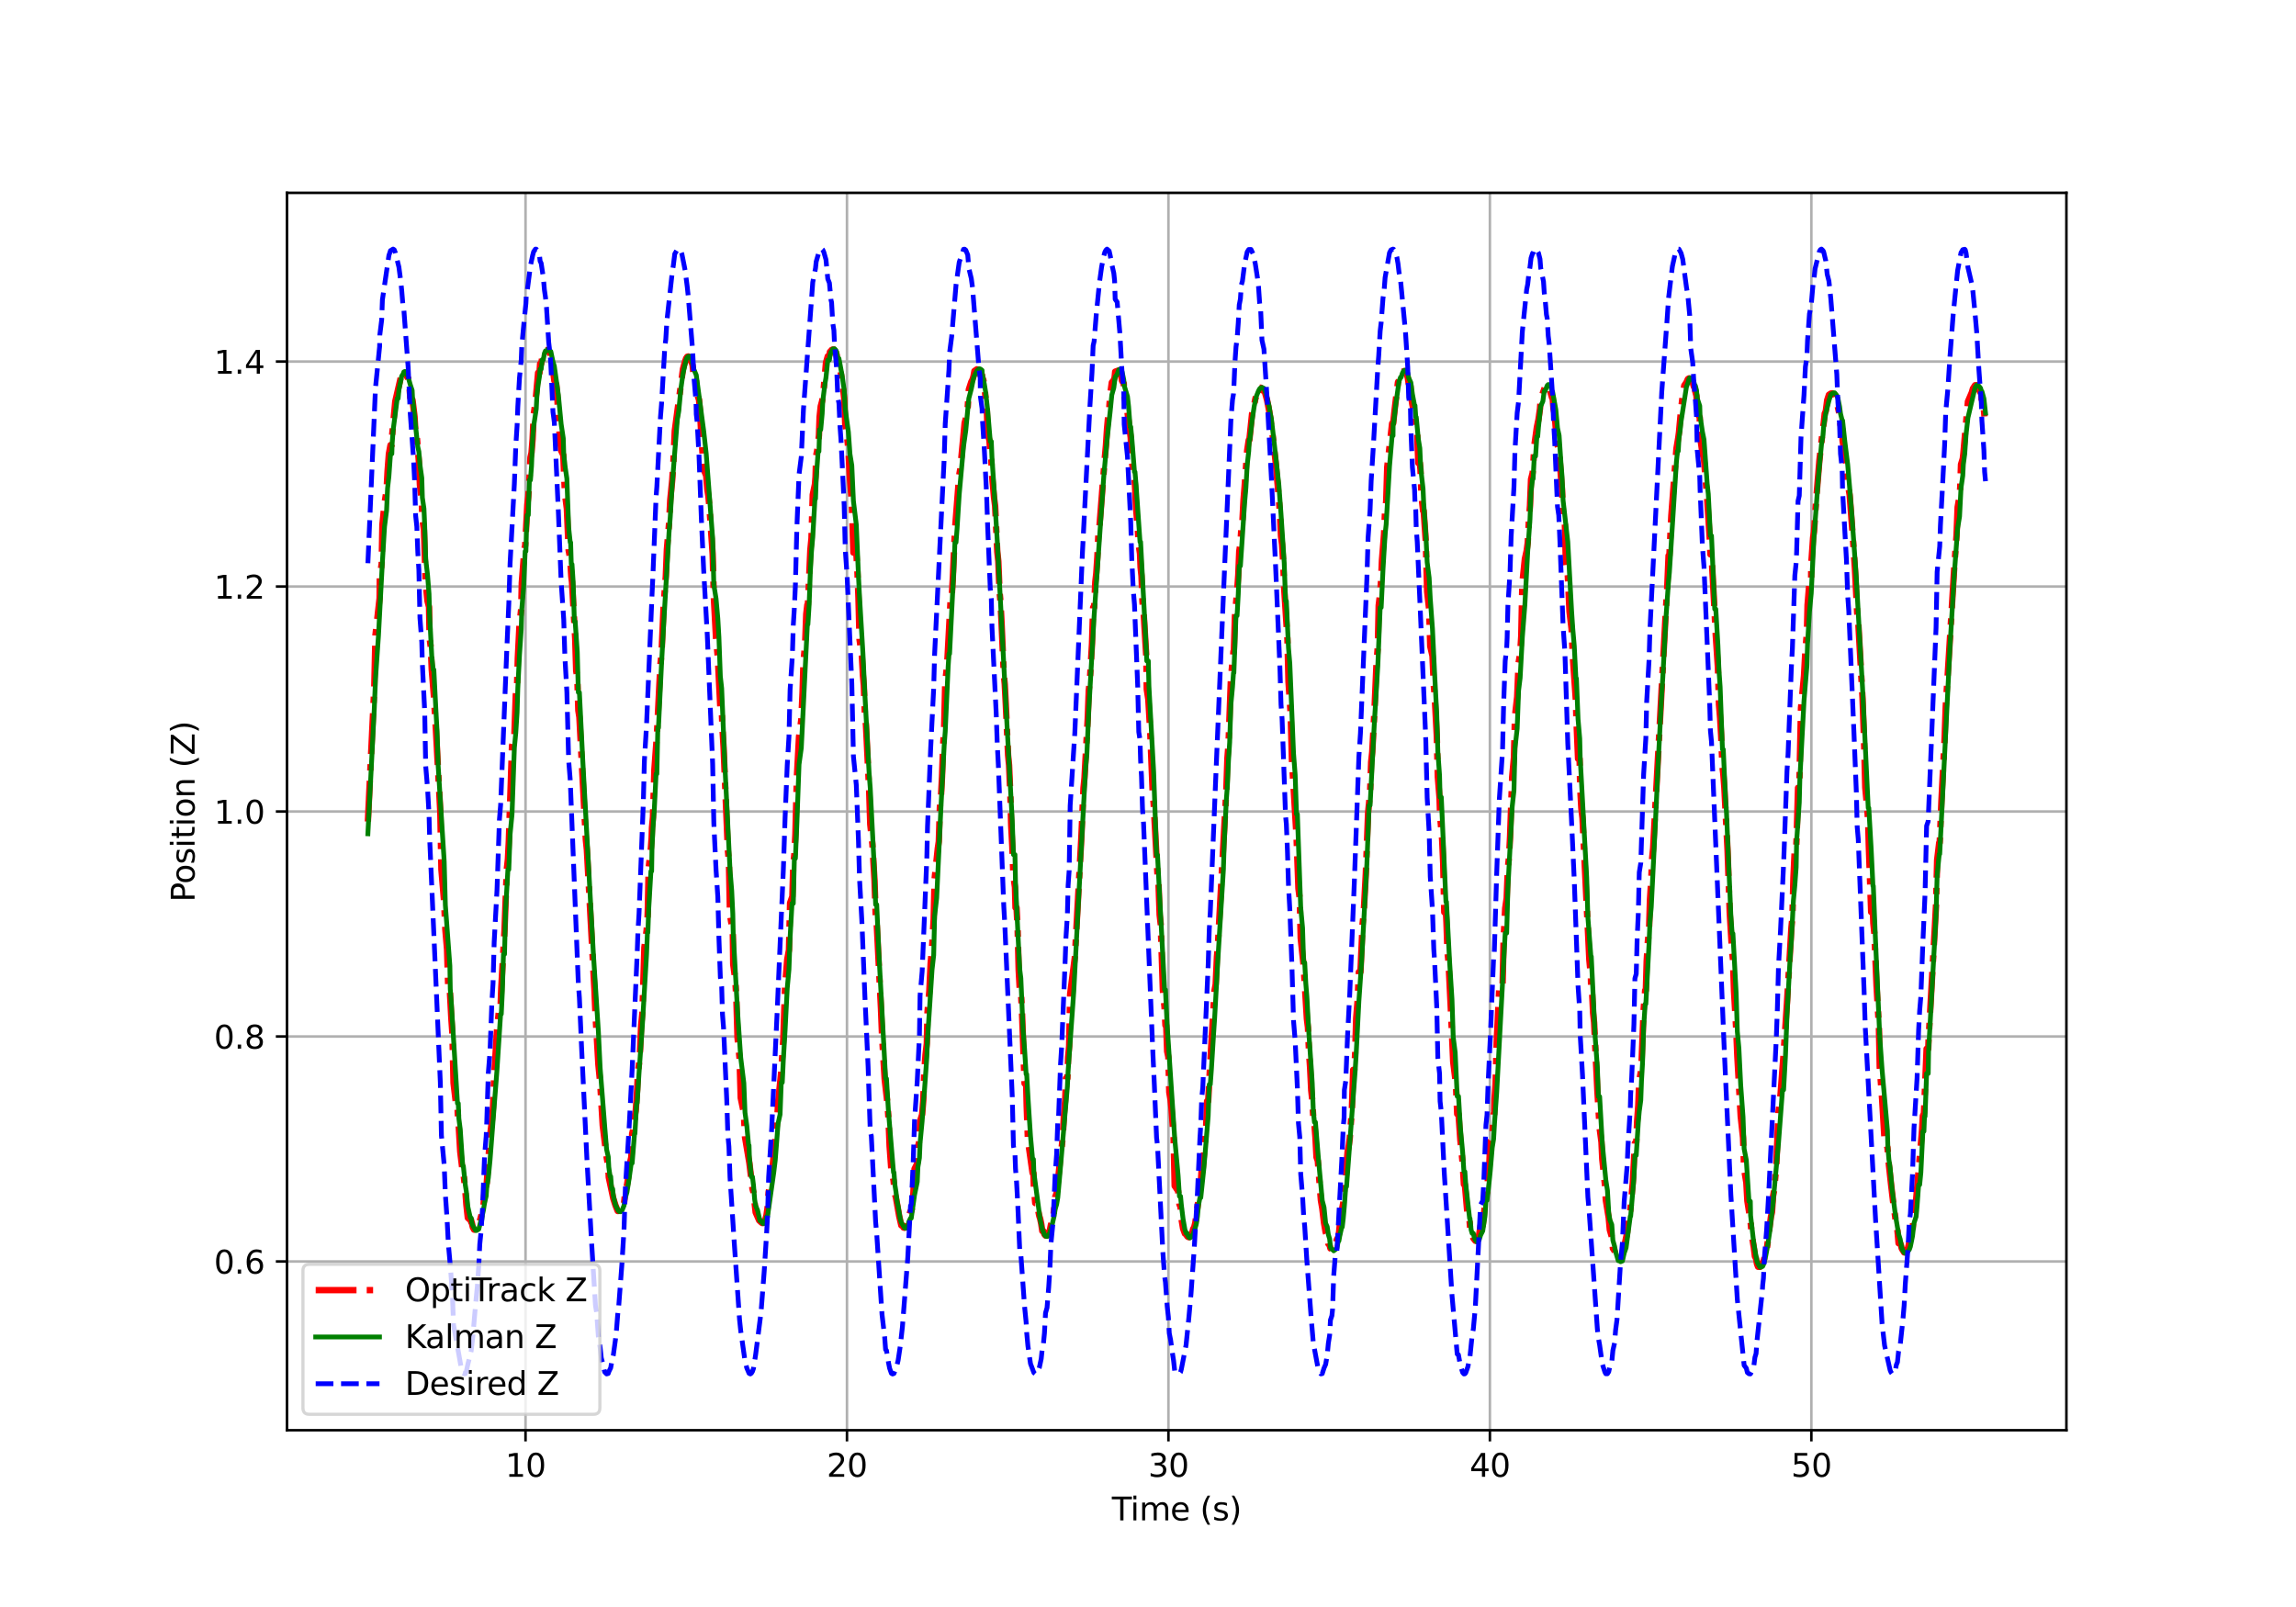 <?xml version="1.0" encoding="utf-8" standalone="no"?>
<!DOCTYPE svg PUBLIC "-//W3C//DTD SVG 1.1//EN"
  "http://www.w3.org/Graphics/SVG/1.1/DTD/svg11.dtd">
<svg xmlns:xlink="http://www.w3.org/1999/xlink" width="720pt" height="504pt" viewBox="0 0 720 504" xmlns="http://www.w3.org/2000/svg" version="1.1">
 <defs>
  <style type="text/css">*{stroke-linejoin: round; stroke-linecap: butt}</style>
 </defs>
 <g id="figure_1">
  <g id="patch_1">
   <path d="M 0 504 
L 720 504 
L 720 0 
L 0 0 
z
" style="fill: #ffffff"/>
  </g>
  <g id="axes_1">
   <g id="patch_2">
    <path d="M 90 448.56 
L 648 448.56 
L 648 60.48 
L 90 60.48 
z
" style="fill: #ffffff"/>
   </g>
   <g id="matplotlib.axis_1">
    <g id="xtick_1">
     <g id="line2d_1">
      <path d="M 164.798 448.56 
L 164.798 60.48 
" clip-path="url(#p434cf3a5a4)" style="fill: none; stroke: #b0b0b0; stroke-width: 0.8; stroke-linecap: square"/>
     </g>
     <g id="line2d_2">
      <defs>
       <path id="mca306019f0" d="M 0 0 
L 0 3.5 
" style="stroke: #000000; stroke-width: 0.8"/>
      </defs>
      <g>
       <use xlink:href="#mca306019f0" x="164.798" y="448.56" style="stroke: #000000; stroke-width: 0.8"/>
      </g>
     </g>
     <g id="text_1">
      <!-- 10 -->
      <g transform="translate(158.436 463.158)scale(0.1 -0.1)">
       <defs>
        <path id="DejaVuSans-31" d="M 794 531 
L 1825 531 
L 1825 4091 
L 703 3866 
L 703 4441 
L 1819 4666 
L 2450 4666 
L 2450 531 
L 3481 531 
L 3481 0 
L 794 0 
L 794 531 
z
" transform="scale(0.016)"/>
        <path id="DejaVuSans-30" d="M 2034 4250 
Q 1547 4250 1301 3770 
Q 1056 3291 1056 2328 
Q 1056 1369 1301 889 
Q 1547 409 2034 409 
Q 2525 409 2770 889 
Q 3016 1369 3016 2328 
Q 3016 3291 2770 3770 
Q 2525 4250 2034 4250 
z
M 2034 4750 
Q 2819 4750 3233 4129 
Q 3647 3509 3647 2328 
Q 3647 1150 3233 529 
Q 2819 -91 2034 -91 
Q 1250 -91 836 529 
Q 422 1150 422 2328 
Q 422 3509 836 4129 
Q 1250 4750 2034 4750 
z
" transform="scale(0.016)"/>
       </defs>
       <use xlink:href="#DejaVuSans-31"/>
       <use xlink:href="#DejaVuSans-30" x="63.623"/>
      </g>
     </g>
    </g>
    <g id="xtick_2">
     <g id="line2d_3">
      <path d="M 265.604 448.56 
L 265.604 60.48 
" clip-path="url(#p434cf3a5a4)" style="fill: none; stroke: #b0b0b0; stroke-width: 0.8; stroke-linecap: square"/>
     </g>
     <g id="line2d_4">
      <g>
       <use xlink:href="#mca306019f0" x="265.604" y="448.56" style="stroke: #000000; stroke-width: 0.8"/>
      </g>
     </g>
     <g id="text_2">
      <!-- 20 -->
      <g transform="translate(259.241 463.158)scale(0.1 -0.1)">
       <defs>
        <path id="DejaVuSans-32" d="M 1228 531 
L 3431 531 
L 3431 0 
L 469 0 
L 469 531 
Q 828 903 1448 1529 
Q 2069 2156 2228 2338 
Q 2531 2678 2651 2914 
Q 2772 3150 2772 3378 
Q 2772 3750 2511 3984 
Q 2250 4219 1831 4219 
Q 1534 4219 1204 4116 
Q 875 4013 500 3803 
L 500 4441 
Q 881 4594 1212 4672 
Q 1544 4750 1819 4750 
Q 2544 4750 2975 4387 
Q 3406 4025 3406 3419 
Q 3406 3131 3298 2873 
Q 3191 2616 2906 2266 
Q 2828 2175 2409 1742 
Q 1991 1309 1228 531 
z
" transform="scale(0.016)"/>
       </defs>
       <use xlink:href="#DejaVuSans-32"/>
       <use xlink:href="#DejaVuSans-30" x="63.623"/>
      </g>
     </g>
    </g>
    <g id="xtick_3">
     <g id="line2d_5">
      <path d="M 366.409 448.56 
L 366.409 60.48 
" clip-path="url(#p434cf3a5a4)" style="fill: none; stroke: #b0b0b0; stroke-width: 0.8; stroke-linecap: square"/>
     </g>
     <g id="line2d_6">
      <g>
       <use xlink:href="#mca306019f0" x="366.409" y="448.56" style="stroke: #000000; stroke-width: 0.8"/>
      </g>
     </g>
     <g id="text_3">
      <!-- 30 -->
      <g transform="translate(360.047 463.158)scale(0.1 -0.1)">
       <defs>
        <path id="DejaVuSans-33" d="M 2597 2516 
Q 3050 2419 3304 2112 
Q 3559 1806 3559 1356 
Q 3559 666 3084 287 
Q 2609 -91 1734 -91 
Q 1441 -91 1130 -33 
Q 819 25 488 141 
L 488 750 
Q 750 597 1062 519 
Q 1375 441 1716 441 
Q 2309 441 2620 675 
Q 2931 909 2931 1356 
Q 2931 1769 2642 2001 
Q 2353 2234 1838 2234 
L 1294 2234 
L 1294 2753 
L 1863 2753 
Q 2328 2753 2575 2939 
Q 2822 3125 2822 3475 
Q 2822 3834 2567 4026 
Q 2313 4219 1838 4219 
Q 1578 4219 1281 4162 
Q 984 4106 628 3988 
L 628 4550 
Q 988 4650 1302 4700 
Q 1616 4750 1894 4750 
Q 2613 4750 3031 4423 
Q 3450 4097 3450 3541 
Q 3450 3153 3228 2886 
Q 3006 2619 2597 2516 
z
" transform="scale(0.016)"/>
       </defs>
       <use xlink:href="#DejaVuSans-33"/>
       <use xlink:href="#DejaVuSans-30" x="63.623"/>
      </g>
     </g>
    </g>
    <g id="xtick_4">
     <g id="line2d_7">
      <path d="M 467.215 448.56 
L 467.215 60.48 
" clip-path="url(#p434cf3a5a4)" style="fill: none; stroke: #b0b0b0; stroke-width: 0.8; stroke-linecap: square"/>
     </g>
     <g id="line2d_8">
      <g>
       <use xlink:href="#mca306019f0" x="467.215" y="448.56" style="stroke: #000000; stroke-width: 0.8"/>
      </g>
     </g>
     <g id="text_4">
      <!-- 40 -->
      <g transform="translate(460.853 463.158)scale(0.1 -0.1)">
       <defs>
        <path id="DejaVuSans-34" d="M 2419 4116 
L 825 1625 
L 2419 1625 
L 2419 4116 
z
M 2253 4666 
L 3047 4666 
L 3047 1625 
L 3713 1625 
L 3713 1100 
L 3047 1100 
L 3047 0 
L 2419 0 
L 2419 1100 
L 313 1100 
L 313 1709 
L 2253 4666 
z
" transform="scale(0.016)"/>
       </defs>
       <use xlink:href="#DejaVuSans-34"/>
       <use xlink:href="#DejaVuSans-30" x="63.623"/>
      </g>
     </g>
    </g>
    <g id="xtick_5">
     <g id="line2d_9">
      <path d="M 568.021 448.56 
L 568.021 60.48 
" clip-path="url(#p434cf3a5a4)" style="fill: none; stroke: #b0b0b0; stroke-width: 0.8; stroke-linecap: square"/>
     </g>
     <g id="line2d_10">
      <g>
       <use xlink:href="#mca306019f0" x="568.021" y="448.56" style="stroke: #000000; stroke-width: 0.8"/>
      </g>
     </g>
     <g id="text_5">
      <!-- 50 -->
      <g transform="translate(561.658 463.158)scale(0.1 -0.1)">
       <defs>
        <path id="DejaVuSans-35" d="M 691 4666 
L 3169 4666 
L 3169 4134 
L 1269 4134 
L 1269 2991 
Q 1406 3038 1543 3061 
Q 1681 3084 1819 3084 
Q 2600 3084 3056 2656 
Q 3513 2228 3513 1497 
Q 3513 744 3044 326 
Q 2575 -91 1722 -91 
Q 1428 -91 1123 -41 
Q 819 9 494 109 
L 494 744 
Q 775 591 1075 516 
Q 1375 441 1709 441 
Q 2250 441 2565 725 
Q 2881 1009 2881 1497 
Q 2881 1984 2565 2268 
Q 2250 2553 1709 2553 
Q 1456 2553 1204 2497 
Q 953 2441 691 2322 
L 691 4666 
z
" transform="scale(0.016)"/>
       </defs>
       <use xlink:href="#DejaVuSans-35"/>
       <use xlink:href="#DejaVuSans-30" x="63.623"/>
      </g>
     </g>
    </g>
    <g id="text_6">
     <!-- Time (s) -->
     <g transform="translate(348.671 476.837)scale(0.1 -0.1)">
      <defs>
       <path id="DejaVuSans-54" d="M -19 4666 
L 3928 4666 
L 3928 4134 
L 2272 4134 
L 2272 0 
L 1638 0 
L 1638 4134 
L -19 4134 
L -19 4666 
z
" transform="scale(0.016)"/>
       <path id="DejaVuSans-69" d="M 603 3500 
L 1178 3500 
L 1178 0 
L 603 0 
L 603 3500 
z
M 603 4863 
L 1178 4863 
L 1178 4134 
L 603 4134 
L 603 4863 
z
" transform="scale(0.016)"/>
       <path id="DejaVuSans-6d" d="M 3328 2828 
Q 3544 3216 3844 3400 
Q 4144 3584 4550 3584 
Q 5097 3584 5394 3201 
Q 5691 2819 5691 2113 
L 5691 0 
L 5113 0 
L 5113 2094 
Q 5113 2597 4934 2840 
Q 4756 3084 4391 3084 
Q 3944 3084 3684 2787 
Q 3425 2491 3425 1978 
L 3425 0 
L 2847 0 
L 2847 2094 
Q 2847 2600 2669 2842 
Q 2491 3084 2119 3084 
Q 1678 3084 1418 2786 
Q 1159 2488 1159 1978 
L 1159 0 
L 581 0 
L 581 3500 
L 1159 3500 
L 1159 2956 
Q 1356 3278 1631 3431 
Q 1906 3584 2284 3584 
Q 2666 3584 2933 3390 
Q 3200 3197 3328 2828 
z
" transform="scale(0.016)"/>
       <path id="DejaVuSans-65" d="M 3597 1894 
L 3597 1613 
L 953 1613 
Q 991 1019 1311 708 
Q 1631 397 2203 397 
Q 2534 397 2845 478 
Q 3156 559 3463 722 
L 3463 178 
Q 3153 47 2828 -22 
Q 2503 -91 2169 -91 
Q 1331 -91 842 396 
Q 353 884 353 1716 
Q 353 2575 817 3079 
Q 1281 3584 2069 3584 
Q 2775 3584 3186 3129 
Q 3597 2675 3597 1894 
z
M 3022 2063 
Q 3016 2534 2758 2815 
Q 2500 3097 2075 3097 
Q 1594 3097 1305 2825 
Q 1016 2553 972 2059 
L 3022 2063 
z
" transform="scale(0.016)"/>
       <path id="DejaVuSans-20" transform="scale(0.016)"/>
       <path id="DejaVuSans-28" d="M 1984 4856 
Q 1566 4138 1362 3434 
Q 1159 2731 1159 2009 
Q 1159 1288 1364 580 
Q 1569 -128 1984 -844 
L 1484 -844 
Q 1016 -109 783 600 
Q 550 1309 550 2009 
Q 550 2706 781 3412 
Q 1013 4119 1484 4856 
L 1984 4856 
z
" transform="scale(0.016)"/>
       <path id="DejaVuSans-73" d="M 2834 3397 
L 2834 2853 
Q 2591 2978 2328 3040 
Q 2066 3103 1784 3103 
Q 1356 3103 1142 2972 
Q 928 2841 928 2578 
Q 928 2378 1081 2264 
Q 1234 2150 1697 2047 
L 1894 2003 
Q 2506 1872 2764 1633 
Q 3022 1394 3022 966 
Q 3022 478 2636 193 
Q 2250 -91 1575 -91 
Q 1294 -91 989 -36 
Q 684 19 347 128 
L 347 722 
Q 666 556 975 473 
Q 1284 391 1588 391 
Q 1994 391 2212 530 
Q 2431 669 2431 922 
Q 2431 1156 2273 1281 
Q 2116 1406 1581 1522 
L 1381 1569 
Q 847 1681 609 1914 
Q 372 2147 372 2553 
Q 372 3047 722 3315 
Q 1072 3584 1716 3584 
Q 2034 3584 2315 3537 
Q 2597 3491 2834 3397 
z
" transform="scale(0.016)"/>
       <path id="DejaVuSans-29" d="M 513 4856 
L 1013 4856 
Q 1481 4119 1714 3412 
Q 1947 2706 1947 2009 
Q 1947 1309 1714 600 
Q 1481 -109 1013 -844 
L 513 -844 
Q 928 -128 1133 580 
Q 1338 1288 1338 2009 
Q 1338 2731 1133 3434 
Q 928 4138 513 4856 
z
" transform="scale(0.016)"/>
      </defs>
      <use xlink:href="#DejaVuSans-54"/>
      <use xlink:href="#DejaVuSans-69" x="57.959"/>
      <use xlink:href="#DejaVuSans-6d" x="85.742"/>
      <use xlink:href="#DejaVuSans-65" x="183.154"/>
      <use xlink:href="#DejaVuSans-20" x="244.678"/>
      <use xlink:href="#DejaVuSans-28" x="276.465"/>
      <use xlink:href="#DejaVuSans-73" x="315.479"/>
      <use xlink:href="#DejaVuSans-29" x="367.578"/>
     </g>
    </g>
   </g>
   <g id="matplotlib.axis_2">
    <g id="ytick_1">
     <g id="line2d_11">
      <path d="M 90 395.641 
L 648 395.641 
" clip-path="url(#p434cf3a5a4)" style="fill: none; stroke: #b0b0b0; stroke-width: 0.8; stroke-linecap: square"/>
     </g>
     <g id="line2d_12">
      <defs>
       <path id="md238bcef9c" d="M 0 0 
L -3.5 0 
" style="stroke: #000000; stroke-width: 0.8"/>
      </defs>
      <g>
       <use xlink:href="#md238bcef9c" x="90" y="395.641" style="stroke: #000000; stroke-width: 0.8"/>
      </g>
     </g>
     <g id="text_7">
      <!-- 0.6 -->
      <g transform="translate(67.097 399.44)scale(0.1 -0.1)">
       <defs>
        <path id="DejaVuSans-2e" d="M 684 794 
L 1344 794 
L 1344 0 
L 684 0 
L 684 794 
z
" transform="scale(0.016)"/>
        <path id="DejaVuSans-36" d="M 2113 2584 
Q 1688 2584 1439 2293 
Q 1191 2003 1191 1497 
Q 1191 994 1439 701 
Q 1688 409 2113 409 
Q 2538 409 2786 701 
Q 3034 994 3034 1497 
Q 3034 2003 2786 2293 
Q 2538 2584 2113 2584 
z
M 3366 4563 
L 3366 3988 
Q 3128 4100 2886 4159 
Q 2644 4219 2406 4219 
Q 1781 4219 1451 3797 
Q 1122 3375 1075 2522 
Q 1259 2794 1537 2939 
Q 1816 3084 2150 3084 
Q 2853 3084 3261 2657 
Q 3669 2231 3669 1497 
Q 3669 778 3244 343 
Q 2819 -91 2113 -91 
Q 1303 -91 875 529 
Q 447 1150 447 2328 
Q 447 3434 972 4092 
Q 1497 4750 2381 4750 
Q 2619 4750 2861 4703 
Q 3103 4656 3366 4563 
z
" transform="scale(0.016)"/>
       </defs>
       <use xlink:href="#DejaVuSans-30"/>
       <use xlink:href="#DejaVuSans-2e" x="63.623"/>
       <use xlink:href="#DejaVuSans-36" x="95.41"/>
      </g>
     </g>
    </g>
    <g id="ytick_2">
     <g id="line2d_13">
      <path d="M 90 325.08 
L 648 325.08 
" clip-path="url(#p434cf3a5a4)" style="fill: none; stroke: #b0b0b0; stroke-width: 0.8; stroke-linecap: square"/>
     </g>
     <g id="line2d_14">
      <g>
       <use xlink:href="#md238bcef9c" x="90" y="325.08" style="stroke: #000000; stroke-width: 0.8"/>
      </g>
     </g>
     <g id="text_8">
      <!-- 0.8 -->
      <g transform="translate(67.097 328.88)scale(0.1 -0.1)">
       <defs>
        <path id="DejaVuSans-38" d="M 2034 2216 
Q 1584 2216 1326 1975 
Q 1069 1734 1069 1313 
Q 1069 891 1326 650 
Q 1584 409 2034 409 
Q 2484 409 2743 651 
Q 3003 894 3003 1313 
Q 3003 1734 2745 1975 
Q 2488 2216 2034 2216 
z
M 1403 2484 
Q 997 2584 770 2862 
Q 544 3141 544 3541 
Q 544 4100 942 4425 
Q 1341 4750 2034 4750 
Q 2731 4750 3128 4425 
Q 3525 4100 3525 3541 
Q 3525 3141 3298 2862 
Q 3072 2584 2669 2484 
Q 3125 2378 3379 2068 
Q 3634 1759 3634 1313 
Q 3634 634 3220 271 
Q 2806 -91 2034 -91 
Q 1263 -91 848 271 
Q 434 634 434 1313 
Q 434 1759 690 2068 
Q 947 2378 1403 2484 
z
M 1172 3481 
Q 1172 3119 1398 2916 
Q 1625 2713 2034 2713 
Q 2441 2713 2670 2916 
Q 2900 3119 2900 3481 
Q 2900 3844 2670 4047 
Q 2441 4250 2034 4250 
Q 1625 4250 1398 4047 
Q 1172 3844 1172 3481 
z
" transform="scale(0.016)"/>
       </defs>
       <use xlink:href="#DejaVuSans-30"/>
       <use xlink:href="#DejaVuSans-2e" x="63.623"/>
       <use xlink:href="#DejaVuSans-38" x="95.41"/>
      </g>
     </g>
    </g>
    <g id="ytick_3">
     <g id="line2d_15">
      <path d="M 90 254.52 
L 648 254.52 
" clip-path="url(#p434cf3a5a4)" style="fill: none; stroke: #b0b0b0; stroke-width: 0.8; stroke-linecap: square"/>
     </g>
     <g id="line2d_16">
      <g>
       <use xlink:href="#md238bcef9c" x="90" y="254.52" style="stroke: #000000; stroke-width: 0.8"/>
      </g>
     </g>
     <g id="text_9">
      <!-- 1.0 -->
      <g transform="translate(67.097 258.319)scale(0.1 -0.1)">
       <use xlink:href="#DejaVuSans-31"/>
       <use xlink:href="#DejaVuSans-2e" x="63.623"/>
       <use xlink:href="#DejaVuSans-30" x="95.41"/>
      </g>
     </g>
    </g>
    <g id="ytick_4">
     <g id="line2d_17">
      <path d="M 90 183.96 
L 648 183.96 
" clip-path="url(#p434cf3a5a4)" style="fill: none; stroke: #b0b0b0; stroke-width: 0.8; stroke-linecap: square"/>
     </g>
     <g id="line2d_18">
      <g>
       <use xlink:href="#md238bcef9c" x="90" y="183.96" style="stroke: #000000; stroke-width: 0.8"/>
      </g>
     </g>
     <g id="text_10">
      <!-- 1.2 -->
      <g transform="translate(67.097 187.759)scale(0.1 -0.1)">
       <use xlink:href="#DejaVuSans-31"/>
       <use xlink:href="#DejaVuSans-2e" x="63.623"/>
       <use xlink:href="#DejaVuSans-32" x="95.41"/>
      </g>
     </g>
    </g>
    <g id="ytick_5">
     <g id="line2d_19">
      <path d="M 90 113.4 
L 648 113.4 
" clip-path="url(#p434cf3a5a4)" style="fill: none; stroke: #b0b0b0; stroke-width: 0.8; stroke-linecap: square"/>
     </g>
     <g id="line2d_20">
      <g>
       <use xlink:href="#md238bcef9c" x="90" y="113.4" style="stroke: #000000; stroke-width: 0.8"/>
      </g>
     </g>
     <g id="text_11">
      <!-- 1.4 -->
      <g transform="translate(67.097 117.199)scale(0.1 -0.1)">
       <use xlink:href="#DejaVuSans-31"/>
       <use xlink:href="#DejaVuSans-2e" x="63.623"/>
       <use xlink:href="#DejaVuSans-34" x="95.41"/>
      </g>
     </g>
    </g>
    <g id="text_12">
     <!-- Position (Z) -->
     <g transform="translate(61.017 282.9)rotate(-90)scale(0.1 -0.1)">
      <defs>
       <path id="DejaVuSans-50" d="M 1259 4147 
L 1259 2394 
L 2053 2394 
Q 2494 2394 2734 2622 
Q 2975 2850 2975 3272 
Q 2975 3691 2734 3919 
Q 2494 4147 2053 4147 
L 1259 4147 
z
M 628 4666 
L 2053 4666 
Q 2838 4666 3239 4311 
Q 3641 3956 3641 3272 
Q 3641 2581 3239 2228 
Q 2838 1875 2053 1875 
L 1259 1875 
L 1259 0 
L 628 0 
L 628 4666 
z
" transform="scale(0.016)"/>
       <path id="DejaVuSans-6f" d="M 1959 3097 
Q 1497 3097 1228 2736 
Q 959 2375 959 1747 
Q 959 1119 1226 758 
Q 1494 397 1959 397 
Q 2419 397 2687 759 
Q 2956 1122 2956 1747 
Q 2956 2369 2687 2733 
Q 2419 3097 1959 3097 
z
M 1959 3584 
Q 2709 3584 3137 3096 
Q 3566 2609 3566 1747 
Q 3566 888 3137 398 
Q 2709 -91 1959 -91 
Q 1206 -91 779 398 
Q 353 888 353 1747 
Q 353 2609 779 3096 
Q 1206 3584 1959 3584 
z
" transform="scale(0.016)"/>
       <path id="DejaVuSans-74" d="M 1172 4494 
L 1172 3500 
L 2356 3500 
L 2356 3053 
L 1172 3053 
L 1172 1153 
Q 1172 725 1289 603 
Q 1406 481 1766 481 
L 2356 481 
L 2356 0 
L 1766 0 
Q 1100 0 847 248 
Q 594 497 594 1153 
L 594 3053 
L 172 3053 
L 172 3500 
L 594 3500 
L 594 4494 
L 1172 4494 
z
" transform="scale(0.016)"/>
       <path id="DejaVuSans-6e" d="M 3513 2113 
L 3513 0 
L 2938 0 
L 2938 2094 
Q 2938 2591 2744 2837 
Q 2550 3084 2163 3084 
Q 1697 3084 1428 2787 
Q 1159 2491 1159 1978 
L 1159 0 
L 581 0 
L 581 3500 
L 1159 3500 
L 1159 2956 
Q 1366 3272 1645 3428 
Q 1925 3584 2291 3584 
Q 2894 3584 3203 3211 
Q 3513 2838 3513 2113 
z
" transform="scale(0.016)"/>
       <path id="DejaVuSans-5a" d="M 359 4666 
L 4025 4666 
L 4025 4184 
L 1075 531 
L 4097 531 
L 4097 0 
L 288 0 
L 288 481 
L 3238 4134 
L 359 4134 
L 359 4666 
z
" transform="scale(0.016)"/>
      </defs>
      <use xlink:href="#DejaVuSans-50"/>
      <use xlink:href="#DejaVuSans-6f" x="56.678"/>
      <use xlink:href="#DejaVuSans-73" x="117.859"/>
      <use xlink:href="#DejaVuSans-69" x="169.959"/>
      <use xlink:href="#DejaVuSans-74" x="197.742"/>
      <use xlink:href="#DejaVuSans-69" x="236.951"/>
      <use xlink:href="#DejaVuSans-6f" x="264.734"/>
      <use xlink:href="#DejaVuSans-6e" x="325.916"/>
      <use xlink:href="#DejaVuSans-20" x="389.295"/>
      <use xlink:href="#DejaVuSans-28" x="421.082"/>
      <use xlink:href="#DejaVuSans-5a" x="460.096"/>
      <use xlink:href="#DejaVuSans-29" x="528.602"/>
     </g>
    </g>
   </g>
   <g id="line2d_21">
    <path d="M 115.364 257.661 
L 117.368 215.674 
L 117.747 199.14 
L 119.041 187.585 
L 119.098 181.135 
L 119.689 176.762 
L 119.917 164.552 
L 120.588 157.831 
L 121.228 153.696 
L 121.536 147.779 
L 121.952 142.34 
L 122.458 139.597 
L 122.837 139.597 
L 122.98 136.358 
L 123.952 125.895 
L 125.634 118.603 
L 125.969 117.415 
L 126.416 116.759 
L 126.981 116.662 
L 127.318 116.984 
L 127.654 118.175 
L 127.99 118.65 
L 128.326 120.502 
L 128.662 124.711 
L 129.356 125.401 
L 130.008 130.744 
L 130.339 136.989 
L 130.713 136.989 
L 131.355 144.752 
L 131.692 152.25 
L 132.271 157.363 
L 132.451 162.777 
L 132.949 166.2 
L 133.493 182.918 
L 134.063 188.51 
L 134.54 190.381 
L 134.72 200.118 
L 135.098 203.099 
L 135.392 209.994 
L 136.05 218.035 
L 136.721 229.277 
L 138.085 254.97 
L 138.422 272.666 
L 139.296 283.167 
L 139.661 291.544 
L 140.191 297.714 
L 140.598 310.874 
L 141.075 310.874 
L 141.538 319.498 
L 141.873 324.209 
L 142.227 339.67 
L 143.055 346.666 
L 143.461 346.666 
L 143.553 349.486 
L 143.713 350.844 
L 144.328 361.234 
L 145.109 367.668 
L 145.305 367.668 
L 145.906 373.251 
L 146.241 377.753 
L 146.706 381.962 
L 147.504 382.673 
L 147.748 382.673 
L 147.77 383.343 
L 147.923 383.343 
L 148.261 384.886 
L 148.659 385.643 
L 149.183 385.636 
L 149.463 385.36 
L 149.7 384.812 
L 150.139 384.096 
L 151.283 379.953 
L 151.618 378.03 
L 151.955 373.734 
L 152.638 371.036 
L 153.66 356.477 
L 154.248 351.573 
L 154.61 347.319 
L 154.967 337.703 
L 155.854 322.981 
L 156.617 315.474 
L 156.986 315.474 
L 157.2 309.686 
L 158.214 291.626 
L 158.928 272.624 
L 159.275 269.437 
L 159.553 264.038 
L 160.561 233.938 
L 161.298 230.724 
L 161.744 217.929 
L 162.153 214.787 
L 162.383 206.347 
L 162.907 195.956 
L 163.452 190.832 
L 163.631 182.772 
L 164.466 172.045 
L 164.686 171.113 
L 165.366 158.319 
L 165.67 155.655 
L 166.008 150.559 
L 166.343 143.471 
L 166.678 141.988 
L 167.021 137.7 
L 167.352 130.115 
L 167.918 126.181 
L 168.743 116.91 
L 169.186 116.91 
L 169.371 114.091 
L 169.701 114.091 
L 170.049 112.087 
L 170.38 111.474 
L 170.722 110.312 
L 171.058 109.895 
L 171.384 109.779 
L 171.732 109.961 
L 172.726 111.242 
L 173.078 113.078 
L 173.827 119.386 
L 174.441 120.614 
L 174.741 123.874 
L 175.096 131.796 
L 175.97 141.356 
L 176.643 142.738 
L 177.141 154.658 
L 177.764 159.558 
L 178.321 172.58 
L 178.817 175.27 
L 179.145 180.727 
L 179.371 182.572 
L 180.37 200.164 
L 180.687 210.43 
L 181.028 212.426 
L 181.36 222.839 
L 181.692 224.925 
L 183.722 263.469 
L 184.037 266.541 
L 186.398 310.171 
L 186.731 318.083 
L 187.652 333.956 
L 188.202 339.465 
L 189.009 352.978 
L 190.227 362.898 
L 190.742 365.849 
L 190.907 369.268 
L 192.323 375.893 
L 192.994 377.998 
L 193.706 379.796 
L 194.339 379.744 
L 194.676 379.583 
L 195.346 378.431 
L 195.68 377.486 
L 196.109 373.524 
L 196.621 371.661 
L 196.973 369.409 
L 197.297 365.877 
L 197.95 363.005 
L 198.1 360.906 
L 198.233 355.595 
L 198.98 352.343 
L 199.104 349.678 
L 199.364 348.346 
L 199.813 341.727 
L 200.05 336.145 
L 200.386 333.702 
L 200.723 329.363 
L 201.068 321.438 
L 201.442 317.739 
L 202.073 297.11 
L 202.747 291.969 
L 203.025 288.863 
L 203.164 284.728 
L 203.412 272.252 
L 204.12 265.884 
L 204.345 262.739 
L 204.454 259.54 
L 204.762 256.295 
L 205.205 241.451 
L 205.982 230.737 
L 206.783 214.577 
L 207.122 208.162 
L 207.445 205.006 
L 208.124 189.539 
L 208.787 180.752 
L 209.128 172.318 
L 209.798 164.291 
L 210.179 156.846 
L 210.803 150.554 
L 211.15 145.309 
L 211.598 135.151 
L 214.173 115.745 
L 214.835 113.339 
L 215.172 112.382 
L 215.507 111.889 
L 215.844 111.791 
L 216.205 112.971 
L 216.705 112.971 
L 217.191 114.545 
L 217.636 119.132 
L 218.254 119.132 
L 218.345 121.085 
L 218.602 121.765 
L 218.876 124.462 
L 219.203 125.333 
L 219.54 129.29 
L 219.929 136.747 
L 220.661 147.214 
L 221.461 149.198 
L 221.801 153.407 
L 222.138 155.541 
L 222.473 159.094 
L 223.479 173.72 
L 223.849 187.239 
L 224.545 200.214 
L 225.1 206.183 
L 225.892 222.038 
L 226.308 222.038 
L 226.564 228.733 
L 226.907 234.39 
L 228.246 266.626 
L 228.582 270.104 
L 228.918 286.898 
L 229.798 292.221 
L 229.926 302.414 
L 230.6 307.478 
L 230.935 314.031 
L 231.273 325.379 
L 231.913 331.842 
L 232.283 344.333 
L 233.261 349.048 
L 233.623 356.613 
L 235.012 364.863 
L 235.629 370.052 
L 235.97 372.878 
L 236.288 374.013 
L 236.96 380.224 
L 238.061 382.752 
L 238.649 383.295 
L 238.991 383.569 
L 239.315 383.572 
L 239.648 383.205 
L 239.985 382.539 
L 240.356 381.124 
L 240.676 378.98 
L 241.035 373.934 
L 242.002 368.529 
L 243.665 352.209 
L 244.004 345.749 
L 244.992 336.123 
L 245.638 325.867 
L 246.196 309.441 
L 246.869 300.911 
L 247.41 297.968 
L 247.766 283.171 
L 248.481 281.138 
L 248.767 271.017 
L 249.105 267.927 
L 249.429 261.675 
L 249.893 243.779 
L 250.568 231.021 
L 251.28 225.714 
L 251.669 217.278 
L 251.954 207.892 
L 252.49 201.73 
L 252.83 192.605 
L 253.184 189.632 
L 253.352 189.632 
L 254.114 172.502 
L 254.468 168.87 
L 254.871 155.138 
L 255.56 151.892 
L 255.741 149.572 
L 255.949 142.868 
L 256.365 140.741 
L 256.811 136.594 
L 257.017 130.775 
L 257.373 127.403 
L 257.824 125.745 
L 258.349 121.38 
L 259.016 113.76 
L 259.586 111.734 
L 260.094 111.352 
L 260.265 110.344 
L 260.59 110.094 
L 260.774 109.77 
L 261.144 109.619 
L 261.5 109.615 
L 261.701 110.362 
L 262.152 110.617 
L 262.372 111.273 
L 262.718 113.686 
L 263.084 113.686 
L 263.715 117.302 
L 264.412 122.097 
L 264.726 124.923 
L 265.059 133.259 
L 265.645 136.927 
L 266.049 141.12 
L 266.536 150.076 
L 267.117 157.389 
L 267.621 173.318 
L 268.529 173.318 
L 268.866 179.001 
L 269.209 187.7 
L 269.541 200.552 
L 270.274 205.698 
L 270.603 211.825 
L 270.883 214.909 
L 271.221 224.233 
L 271.555 227.381 
L 272.565 248.12 
L 272.902 258.523 
L 273.571 264.75 
L 274.245 276.255 
L 274.59 286.585 
L 274.929 289.697 
L 276.264 316.388 
L 276.598 324.824 
L 277.425 338.496 
L 278.282 345.958 
L 278.612 350.711 
L 278.971 359.434 
L 279.521 366.944 
L 280.198 370.21 
L 280.627 374.411 
L 280.963 375.638 
L 281.972 381.396 
L 282.643 384.322 
L 282.985 384.322 
L 283.317 384.981 
L 283.652 385.066 
L 284.323 384.228 
L 284.667 383.153 
L 285.001 381.391 
L 285.527 379.87 
L 285.756 379.87 
L 286.013 379.019 
L 286.341 375.938 
L 286.794 366.595 
L 287.641 364.9 
L 287.846 359.669 
L 288.325 357.778 
L 288.521 351.607 
L 289.179 349.498 
L 289.517 345.167 
L 289.879 335.771 
L 290.233 330.763 
L 290.642 327.251 
L 290.862 317.367 
L 291.428 310.841 
L 291.84 302.089 
L 292.281 297.252 
L 292.792 288.13 
L 293.081 275.677 
L 294.079 266.071 
L 294.4 263.921 
L 294.738 253.177 
L 295.073 249.957 
L 295.409 243.56 
L 295.747 233.918 
L 296.089 227.572 
L 296.416 213.983 
L 296.993 208.737 
L 298.135 187.489 
L 298.433 187.489 
L 298.769 181.78 
L 299.454 166.334 
L 300.793 149.011 
L 301.125 147.149 
L 302.499 132.639 
L 302.851 131.345 
L 303.137 128.941 
L 303.475 127.626 
L 303.812 122.17 
L 304.592 119.766 
L 304.975 119.005 
L 305.268 118.052 
L 305.573 116.351 
L 306.337 115.838 
L 307.013 116.036 
L 307.372 116.28 
L 307.442 117.673 
L 307.967 117.673 
L 308.022 118.348 
L 308.357 119.14 
L 308.701 121.021 
L 309.037 124.554 
L 309.379 125.971 
L 309.721 136.158 
L 310.284 138.099 
L 310.541 142.139 
L 310.865 144.288 
L 311.071 148.836 
L 311.724 156.088 
L 312.063 158.662 
L 312.734 173.014 
L 313.065 176.024 
L 313.445 185.489 
L 313.739 188.679 
L 314.07 195.138 
L 314.766 211.332 
L 315.079 214.557 
L 315.413 220.996 
L 316.124 236.833 
L 316.437 239.988 
L 316.838 249.339 
L 317.1 258.894 
L 317.437 265.244 
L 317.803 274.893 
L 318.281 278.233 
L 318.45 284.69 
L 318.779 284.69 
L 319.116 291.345 
L 319.448 304.25 
L 319.81 310.678 
L 320.129 310.678 
L 320.469 316.855 
L 321.296 339.831 
L 321.781 339.831 
L 321.963 347.009 
L 322.344 357.587 
L 323.804 367.911 
L 324.072 367.911 
L 324.212 372.349 
L 324.642 377.33 
L 325.241 377.33 
L 325.51 379.355 
L 325.898 381.342 
L 326.182 382.216 
L 326.516 383.815 
L 326.853 386.092 
L 327.192 386.092 
L 327.526 387.128 
L 327.865 387.507 
L 328.532 387.418 
L 329.228 385.845 
L 329.557 384.112 
L 330.212 382.68 
L 330.891 375.438 
L 331.338 374.208 
L 332.287 365.314 
L 332.583 361.698 
L 332.932 359.853 
L 333.323 355.957 
L 333.629 349.693 
L 334.026 345.178 
L 334.28 338.187 
L 334.72 338.187 
L 334.947 331.554 
L 335.276 328.111 
L 335.592 311.754 
L 337.059 300.242 
L 339.077 263.002 
L 339.767 247.148 
L 340.086 243.992 
L 341.091 225.488 
L 341.429 216.462 
L 341.764 213.484 
L 342.44 201.765 
L 342.793 190.497 
L 343.107 190.497 
L 343.476 182.454 
L 343.779 179.806 
L 344.115 174.737 
L 344.453 167.25 
L 344.789 164.885 
L 346.47 143.39 
L 346.808 139.702 
L 347.143 134.557 
L 347.56 129.967 
L 347.818 128.505 
L 348.152 123.616 
L 348.653 119.948 
L 349.281 119.166 
L 349.526 118.39 
L 349.705 116.566 
L 350.835 116.168 
L 351.172 116.62 
L 351.512 117.484 
L 351.849 119.426 
L 352.401 120.273 
L 352.532 123.881 
L 353.567 129.353 
L 354.577 137.256 
L 354.913 144.381 
L 355.389 148.236 
L 355.757 150.186 
L 355.921 152.243 
L 356.257 159.381 
L 356.769 165.371 
L 357.107 171.021 
L 357.495 173.612 
L 357.677 177.963 
L 357.959 180.61 
L 358.274 188.918 
L 358.61 191.801 
L 359.454 205.756 
L 359.619 216.196 
L 360.1 219.339 
L 360.682 229.135 
L 361.479 248.79 
L 361.775 252.057 
L 362.979 274.415 
L 363.314 277.584 
L 363.65 286.917 
L 363.989 289.904 
L 364.658 310.44 
L 365.2 316.077 
L 365.47 321.577 
L 365.712 321.577 
L 366.005 329.746 
L 366.381 331.488 
L 366.675 342.599 
L 367.087 345.01 
L 367.35 347.456 
L 368.019 356.663 
L 368.367 371.941 
L 369.447 373.542 
L 369.86 377.708 
L 370.207 378.563 
L 370.457 382.061 
L 371.003 385.344 
L 371.58 386.917 
L 371.934 386.917 
L 372.127 387.231 
L 372.232 387.646 
L 372.473 387.884 
L 372.812 388.018 
L 373.157 387.859 
L 373.818 386.933 
L 374.153 385.456 
L 374.49 384.852 
L 374.825 383.547 
L 376.552 371.168 
L 376.846 366.355 
L 377.178 366.355 
L 378.186 354.503 
L 378.527 345.34 
L 378.874 345.34 
L 379.534 333.134 
L 380.873 310.61 
L 381.224 308.721 
L 381.616 300.059 
L 381.882 297.071 
L 384.235 253.785 
L 384.57 247.468 
L 384.907 237.728 
L 385.242 233.42 
L 385.992 213.014 
L 386.801 204.294 
L 386.928 204.294 
L 387.262 193.355 
L 387.933 185.51 
L 388.304 180.434 
L 388.613 172.909 
L 388.979 170.474 
L 389.274 165.698 
L 389.61 163.358 
L 389.951 156.796 
L 390.292 152.692 
L 391.103 141.275 
L 391.588 138.021 
L 391.784 138.021 
L 392.634 129.737 
L 392.979 128.687 
L 393.643 125.183 
L 394.316 122.848 
L 395.006 121.65 
L 395.337 121.583 
L 395.738 122.408 
L 396.354 122.408 
L 396.67 123.038 
L 397.339 125.485 
L 398.012 128.93 
L 398.347 131.072 
L 398.694 134.201 
L 399.018 135.922 
L 400.026 144.911 
L 401.038 156.36 
L 401.37 160.872 
L 401.708 168.152 
L 402.046 170.762 
L 402.379 176.15 
L 402.722 184.808 
L 403.723 200.436 
L 404.062 213.824 
L 404.753 224.108 
L 405.129 238.132 
L 406.568 262.285 
L 407.177 278.671 
L 407.591 281.886 
L 407.888 294.221 
L 408.808 302.992 
L 409.82 319.515 
L 410.153 322.23 
L 410.489 329.934 
L 410.831 334.854 
L 411.182 341.915 
L 411.505 344.918 
L 411.833 350.596 
L 412.195 352.684 
L 412.505 356.653 
L 412.844 362.948 
L 413.252 364.077 
L 414.211 376.412 
L 414.649 378.958 
L 415.2 383.553 
L 415.706 386.468 
L 416.203 387.6 
L 416.551 390.081 
L 416.964 390.567 
L 417.212 391.56 
L 417.89 391.799 
L 418.224 391.554 
L 418.743 390.522 
L 419.227 388.731 
L 419.684 387.998 
L 419.858 387.155 
L 420.153 384.099 
L 420.762 381.579 
L 420.914 378.903 
L 421.49 375.818 
L 421.581 372.036 
L 422.019 370.828 
L 422.257 365.27 
L 422.589 361.2 
L 422.989 359.101 
L 423.265 357.016 
L 423.933 347.878 
L 424.34 335.537 
L 424.695 335.537 
L 424.968 330.31 
L 425.286 319.308 
L 425.755 313.618 
L 426.128 304.849 
L 426.621 304.849 
L 427.295 289.681 
L 427.629 286.563 
L 428.303 274.013 
L 429.015 254.891 
L 429.647 248.537 
L 429.981 238.958 
L 430.317 235.823 
L 430.991 223.266 
L 431.668 207.752 
L 432.075 202.719 
L 432.341 189.891 
L 432.806 186.085 
L 433.125 181.27 
L 433.367 175.673 
L 434.023 167.544 
L 434.354 159.766 
L 434.685 157.329 
L 435.022 146.499 
L 436.551 132.777 
L 436.88 132.777 
L 437.373 128.214 
L 438.383 119.871 
L 438.717 119.276 
L 439.409 117.159 
L 440.065 116.455 
L 440.734 116.351 
L 441.074 117.026 
L 441.446 118.39 
L 441.742 120.291 
L 442.307 121.115 
L 442.425 123.892 
L 442.91 126.986 
L 443.588 130.036 
L 444.115 134.539 
L 444.43 136.159 
L 444.766 145.212 
L 445.244 145.212 
L 445.438 147.172 
L 445.774 155.645 
L 446.255 160.204 
L 446.448 160.204 
L 447.119 169.89 
L 447.545 185.566 
L 448.168 191.149 
L 448.51 202.72 
L 449.207 205.708 
L 449.618 214.922 
L 449.888 217.977 
L 450.557 230.642 
L 450.892 243.703 
L 451.427 250.278 
L 451.595 255.76 
L 452.24 263.341 
L 452.577 270.986 
L 452.908 286.119 
L 453.43 286.119 
L 453.591 289.301 
L 453.92 298.705 
L 454.249 301.801 
L 454.982 316.75 
L 455.712 333.084 
L 456.329 338.016 
L 456.612 341.214 
L 456.964 349.394 
L 457.373 349.394 
L 457.95 357.548 
L 458.681 364.939 
L 459.068 371.468 
L 459.366 371.468 
L 460.304 382.256 
L 460.849 382.897 
L 460.973 384.675 
L 461.645 387.445 
L 462.018 388.336 
L 462.653 389.144 
L 463.842 387.241 
L 464.293 384.361 
L 464.966 384.361 
L 465.978 374.987 
L 466.312 374 
L 466.648 368.751 
L 466.984 366.472 
L 467.325 357.826 
L 467.952 357.051 
L 468.378 349.381 
L 468.585 349.381 
L 468.663 344.839 
L 469 340.022 
L 469.337 327.008 
L 470.167 309.734 
L 471.177 309.734 
L 471.521 294.406 
L 472.013 284.888 
L 472.478 281.678 
L 472.86 272.076 
L 473.196 268.905 
L 473.533 262.527 
L 474.205 243.655 
L 474.757 237.577 
L 475.081 224.587 
L 475.768 218.577 
L 476.213 207.886 
L 476.698 205.059 
L 477.045 199.517 
L 477.391 182.946 
L 478.177 175.32 
L 478.743 172.763 
L 479.082 170.215 
L 479.443 163.031 
L 479.784 158.62 
L 480.113 150.309 
L 480.607 148.345 
L 480.774 146.521 
L 481.137 139.831 
L 481.944 133.977 
L 482.443 131.584 
L 482.927 128.175 
L 483.14 125.148 
L 484.532 121.275 
L 484.945 120.85 
L 485.188 120.85 
L 485.506 121.109 
L 485.807 121.663 
L 486.713 124.75 
L 486.893 124.75 
L 487.147 128.197 
L 487.513 129.773 
L 487.89 134.619 
L 488.412 139.593 
L 488.922 141.432 
L 489.497 149.496 
L 489.834 153.549 
L 490.17 162.278 
L 490.73 164.524 
L 491.026 176.194 
L 491.64 180.412 
L 492.178 191.778 
L 492.828 197.247 
L 493.193 205.482 
L 494.184 219.84 
L 494.346 225.81 
L 494.861 237.983 
L 495.343 237.983 
L 495.534 247.27 
L 495.885 253.444 
L 496.251 256.578 
L 498.397 300.997 
L 498.882 306.061 
L 499.007 311.957 
L 499.304 311.957 
L 499.575 317.724 
L 499.895 320.671 
L 500.915 342.04 
L 501.628 353.868 
L 502.195 358.176 
L 502.453 363.532 
L 503.285 371.495 
L 503.565 376.366 
L 504.484 381.994 
L 504.824 385.738 
L 505.44 387.884 
L 505.789 391.558 
L 506.324 392.34 
L 506.629 393.983 
L 507.47 395.394 
L 507.776 395.205 
L 508.782 393.544 
L 510.276 386.518 
L 510.475 381.124 
L 511.242 379.647 
L 511.682 374.606 
L 512.015 371.013 
L 512.688 358.502 
L 513.106 358.502 
L 513.394 351.536 
L 513.752 346.672 
L 514.055 338.925 
L 514.531 336.25 
L 514.757 333.522 
L 515.423 316.637 
L 515.906 310.597 
L 516.119 310.597 
L 516.385 301.354 
L 516.767 295.09 
L 517.119 291.884 
L 517.406 282.332 
L 517.814 275.864 
L 518.077 269.327 
L 518.401 266.095 
L 522.435 190.62 
L 522.79 184.97 
L 523.245 174.249 
L 523.499 174.249 
L 524.114 161.674 
L 525.714 140.689 
L 526.282 137.279 
L 526.504 135.62 
L 527.165 128.466 
L 527.683 124.057 
L 528.171 120.912 
L 528.849 119.912 
L 529.293 118.902 
L 529.605 118.677 
L 529.868 118.68 
L 530.196 119.347 
L 530.81 119.981 
L 531.162 121.215 
L 531.475 121.805 
L 531.637 122.812 
L 532 124.189 
L 532.239 129.529 
L 533.021 130.898 
L 533.123 136.895 
L 533.856 142.073 
L 534.352 144.026 
L 535.362 156.593 
L 536.136 168.635 
L 536.371 173.885 
L 536.708 173.885 
L 537.458 187.775 
L 538.054 199.407 
L 538.724 209.488 
L 539.059 221.01 
L 539.417 225.245 
L 539.731 230.648 
L 540.141 240.453 
L 540.405 242.68 
L 540.739 247.054 
L 541.747 266.789 
L 542.42 286.14 
L 543.18 298.651 
L 543.427 300.733 
L 543.764 310.812 
L 544.439 322.58 
L 544.805 331.223 
L 545.866 350.109 
L 546.597 356.83 
L 546.941 366.746 
L 547.629 370.902 
L 547.954 376.658 
L 548.738 381.669 
L 548.883 381.669 
L 548.965 383.268 
L 549.306 387.172 
L 549.97 391.197 
L 550.322 394.038 
L 550.684 394.735 
L 550.969 396.397 
L 551.305 397.29 
L 551.898 397.322 
L 552.182 396.723 
L 552.661 396.389 
L 552.749 396.034 
L 552.993 395.619 
L 554 392.12 
L 555.338 381.635 
L 555.682 380.143 
L 556.011 375.149 
L 556.346 373.36 
L 557.023 365.713 
L 557.712 348.768 
L 558.355 343.243 
L 559.316 330.592 
L 560.386 314.349 
L 561.771 290.846 
L 562.072 287.748 
L 562.394 275.412 
L 562.839 265.972 
L 563.255 265.972 
L 563.402 262.828 
L 563.845 247.083 
L 564.232 247.083 
L 564.771 222.076 
L 565.719 211.944 
L 566.155 204.008 
L 566.632 198.276 
L 566.829 189.758 
L 567.429 182.413 
L 567.95 182.413 
L 567.977 176.963 
L 568.575 168.558 
L 568.845 166.818 
L 569.518 156.909 
L 570.527 144.554 
L 571.677 134.131 
L 571.871 132.909 
L 572.209 129.691 
L 572.549 128.95 
L 572.984 125.495 
L 573.53 123.819 
L 574.108 123.443 
L 574.539 123.351 
L 575.349 123.885 
L 576.005 126.137 
L 576.869 130.117 
L 577.161 133.312 
L 577.684 134.483 
L 577.814 138.214 
L 579.03 145.963 
L 579.408 151.406 
L 580.039 155.288 
L 581.049 168.756 
L 581.72 178.874 
L 582.395 192.318 
L 582.729 195.133 
L 584.073 219.062 
L 584.561 232.816 
L 584.93 247.024 
L 585.57 253.784 
L 585.855 258.298 
L 586.035 265.173 
L 586.779 286.074 
L 587.336 286.074 
L 587.453 289.498 
L 587.788 292.856 
L 588.461 309.11 
L 589.204 322.052 
L 589.469 334.677 
L 590.203 344.621 
L 590.983 357.748 
L 591.877 359.824 
L 592.328 365.215 
L 593.013 371.439 
L 593.673 377.054 
L 594.345 381.853 
L 594.68 384.97 
L 595.019 385.926 
L 595.373 389.914 
L 595.888 389.914 
L 596.116 390.521 
L 596.371 391.582 
L 597.117 392.793 
L 597.487 392.745 
L 598.318 391.446 
L 598.727 389.715 
L 599.076 388.971 
L 599.741 386.133 
L 600.208 380.153 
L 600.872 376.276 
L 602.729 354.557 
L 602.985 349.966 
L 603.325 349.148 
L 604.164 328.918 
L 604.673 328.918 
L 604.777 326.158 
L 606.793 289.96 
L 607.129 283.616 
L 607.465 269.709 
L 608.119 264.273 
L 608.272 264.273 
L 608.811 251.167 
L 609.818 231.419 
L 610.157 221.654 
L 611.501 199.95 
L 612.843 177.781 
L 613.543 167.972 
L 613.892 159.069 
L 614.492 155.612 
L 614.696 152.985 
L 614.949 145.645 
L 615.503 143.856 
L 615.684 142.305 
L 617.126 125.915 
L 618.338 123.067 
L 618.691 121.855 
L 619.354 120.835 
L 619.875 120.804 
L 620.211 121.207 
L 620.574 122.223 
L 621.32 123.581 
L 621.501 127.547 
L 622.131 128.616 
L 622.353 131.071 
L 622.636 132.403 
L 622.636 132.403 
" clip-path="url(#p434cf3a5a4)" style="fill: none; stroke-dasharray: 12.8,3.2,2,3.2; stroke-dashoffset: 0; stroke: #ff0000; stroke-width: 2"/>
   </g>
   <g id="line2d_22">
    <path d="M 115.364 261.497 
L 117.368 222.414 
L 117.747 212.958 
L 118.679 199.414 
L 119.917 176.204 
L 120.588 165.167 
L 121.228 160.123 
L 121.536 153.139 
L 121.952 149.446 
L 122.458 142.317 
L 122.87 142.317 
L 122.98 138.992 
L 123.279 134.969 
L 124.563 124.974 
L 124.843 124.974 
L 125.087 122.314 
L 125.969 117.942 
L 126.416 117.289 
L 126.644 116.642 
L 126.981 116.497 
L 127.318 116.615 
L 127.99 118.241 
L 128.662 120.662 
L 129.251 122.438 
L 129.356 124.607 
L 131.018 140.163 
L 131.355 141.633 
L 131.692 145.758 
L 132.271 149.883 
L 132.451 156.082 
L 132.949 159.518 
L 133.178 164.804 
L 133.493 175.304 
L 134.063 180.238 
L 134.54 186.282 
L 134.72 192.785 
L 135.392 205.726 
L 135.833 210.032 
L 136.05 210.032 
L 136.721 223.268 
L 137.058 229.321 
L 137.412 240.326 
L 139.296 270.215 
L 139.661 283.869 
L 141.075 302.917 
L 141.201 310.17 
L 141.538 314.727 
L 142.227 325.839 
L 143.461 346.045 
L 143.713 346.045 
L 143.893 350.76 
L 144.328 354.201 
L 145.109 365.722 
L 145.305 365.722 
L 145.906 371.575 
L 146.241 373.712 
L 146.706 378.444 
L 147.504 381.998 
L 147.77 381.998 
L 147.923 383.326 
L 148.261 384.381 
L 149.183 385.915 
L 149.463 385.915 
L 150.139 385.494 
L 150.85 382.62 
L 151.074 382.62 
L 151.283 381.016 
L 151.618 379.458 
L 151.955 377.225 
L 152.46 375.126 
L 152.638 372.386 
L 153.126 369.451 
L 153.66 363.952 
L 155.854 335.53 
L 156.986 318.043 
L 157.2 318.043 
L 157.542 310.757 
L 157.881 299.267 
L 158.214 299.267 
L 158.544 285.618 
L 159.275 272.713 
L 159.553 272.713 
L 159.951 261.756 
L 160.561 255.417 
L 161.298 234.548 
L 161.744 229.853 
L 162.153 223.473 
L 162.383 215.797 
L 162.907 205.39 
L 163.452 197.274 
L 163.631 191.017 
L 164.206 184.191 
L 164.686 172.893 
L 164.92 172.893 
L 165.081 166.674 
L 165.366 161.543 
L 165.67 161.543 
L 166.008 150.572 
L 166.343 150.572 
L 166.678 146.175 
L 167.021 137.56 
L 167.352 133.656 
L 168.161 128.266 
L 168.366 124.094 
L 168.743 120.655 
L 169.186 117.974 
L 169.371 115.77 
L 169.701 115.77 
L 170.049 112.799 
L 170.38 112.799 
L 170.722 110.805 
L 171.058 110.031 
L 171.384 110.031 
L 171.732 109.589 
L 172.068 109.789 
L 172.53 110.198 
L 172.726 110.198 
L 173.402 113.419 
L 173.827 114.806 
L 175.096 123.874 
L 175.97 133.02 
L 176.643 137.499 
L 176.779 142.21 
L 177.141 145.826 
L 177.764 150.082 
L 178.321 165.401 
L 178.817 170.122 
L 178.947 170.122 
L 179.145 176.961 
L 179.371 176.961 
L 179.735 182.487 
L 180.117 194.927 
L 180.37 194.927 
L 181.028 204.488 
L 181.36 217.15 
L 181.692 217.15 
L 182.731 238.154 
L 186.073 299.093 
L 187.652 323.604 
L 188.202 334.999 
L 189.632 353.297 
L 190.227 360.528 
L 190.742 362.798 
L 190.907 365.983 
L 191.295 368.964 
L 191.51 368.964 
L 191.805 372.847 
L 192.118 372.847 
L 192.323 374.982 
L 192.994 377.845 
L 193.706 379.366 
L 194.004 379.865 
L 194.339 380.034 
L 194.676 380.019 
L 195.011 379.732 
L 195.68 378.104 
L 196.109 375.634 
L 196.621 373.861 
L 197.297 369.597 
L 197.95 364.811 
L 198.233 364.811 
L 198.98 355.558 
L 199.104 355.558 
L 199.654 345.914 
L 199.813 345.914 
L 200.386 336.625 
L 201.442 321.539 
L 202.747 299.349 
L 203.025 292.481 
L 203.164 292.481 
L 203.412 285.348 
L 204.12 273.256 
L 204.345 273.256 
L 204.454 266.368 
L 204.762 259.89 
L 205.205 253.449 
L 205.735 242.718 
L 205.982 242.718 
L 206.287 228.275 
L 206.48 228.275 
L 207.445 208.229 
L 208.124 195.836 
L 209.798 167.023 
L 210.179 162.255 
L 210.803 151.957 
L 212.086 135.518 
L 212.395 131.569 
L 212.841 129.053 
L 213.496 122.078 
L 214.173 117.198 
L 215.172 112.779 
L 215.507 112.055 
L 215.844 111.753 
L 216.205 111.744 
L 216.705 112.209 
L 217.636 115.966 
L 218.345 117.63 
L 220.661 135.084 
L 221.461 142.305 
L 223.479 168.903 
L 223.849 183.386 
L 224.545 187.741 
L 225.1 193.944 
L 225.444 199.851 
L 225.892 212.127 
L 226.308 215.89 
L 227.243 238.513 
L 228.918 272.725 
L 229.461 279.39 
L 229.798 286.615 
L 229.926 292.62 
L 231.273 317.079 
L 232.283 331.724 
L 233.261 339.679 
L 233.623 348.936 
L 234.187 353.024 
L 234.756 359.23 
L 234.891 359.23 
L 235.012 363.145 
L 235.629 369.113 
L 235.97 369.113 
L 236.288 371.769 
L 236.657 376.246 
L 236.96 378.129 
L 237.578 379.602 
L 238.296 382.848 
L 238.649 382.848 
L 238.991 383.457 
L 239.315 383.745 
L 239.648 383.713 
L 239.985 383.387 
L 240.356 381.641 
L 240.676 381.641 
L 242.641 367.728 
L 243.106 363.904 
L 244.004 352.325 
L 244.623 349.511 
L 244.992 339.486 
L 245.313 339.486 
L 245.638 332.52 
L 246.196 323.156 
L 246.869 309.944 
L 247.41 304.032 
L 247.766 294.061 
L 248.366 283.34 
L 248.767 283.34 
L 249.105 269.207 
L 249.429 269.207 
L 249.893 258.308 
L 250.568 239.752 
L 251.28 234.587 
L 253.184 195.838 
L 253.352 195.838 
L 253.73 189.754 
L 254.114 179.33 
L 254.468 173.027 
L 254.871 168.458 
L 255.56 156.427 
L 255.741 156.427 
L 255.949 150.367 
L 256.552 141.572 
L 256.811 141.572 
L 257.017 134.738 
L 257.373 134.738 
L 257.824 129.751 
L 258.012 125.864 
L 258.677 120.442 
L 259.016 118.44 
L 259.586 112.915 
L 260.094 112.915 
L 260.265 111.622 
L 260.59 110.401 
L 260.774 110.401 
L 261.144 109.45 
L 261.701 109.388 
L 262.152 109.862 
L 262.372 110.358 
L 262.718 112.427 
L 263.084 112.427 
L 264.065 117.707 
L 264.726 122.328 
L 265.059 128.288 
L 266.049 135.516 
L 266.536 142.384 
L 267.117 145.977 
L 267.621 157.098 
L 268.529 164.585 
L 269.209 180.651 
L 269.541 187.144 
L 270.603 204.865 
L 271.221 217.868 
L 272.565 242.787 
L 272.902 247.211 
L 274.245 273.784 
L 274.59 283.699 
L 274.929 283.699 
L 275.589 298.491 
L 277.714 338.292 
L 277.991 338.292 
L 278.612 348.612 
L 280.198 367.704 
L 280.336 367.704 
L 280.627 371.587 
L 280.963 373.729 
L 281.312 376.735 
L 281.64 378.296 
L 282.307 382.25 
L 282.643 383.438 
L 283.652 385.093 
L 283.987 385.217 
L 284.323 385.155 
L 284.667 384.567 
L 285.001 383.182 
L 285.527 382.064 
L 285.756 382.064 
L 286.794 374.737 
L 287.641 370.646 
L 287.846 366.022 
L 288.325 363.142 
L 288.521 358.529 
L 289.179 351.562 
L 289.517 346.042 
L 289.879 342.367 
L 290.642 331.54 
L 290.862 325.874 
L 292.281 304.128 
L 292.792 299.576 
L 293.081 287.381 
L 293.727 281.683 
L 295.073 253.154 
L 296.089 233.767 
L 296.416 229.403 
L 297.337 208.952 
L 297.584 205.054 
L 297.779 205.054 
L 298.769 185.259 
L 299.105 179.174 
L 299.454 170.101 
L 299.799 170.101 
L 300.13 165.795 
L 300.793 155.149 
L 302.152 140.001 
L 302.851 135.048 
L 303.812 124.963 
L 304.592 121.989 
L 305.268 118.716 
L 305.573 117.822 
L 306.337 116.303 
L 307.013 115.658 
L 307.442 115.721 
L 307.967 116.125 
L 308.022 117.213 
L 308.701 120.551 
L 309.037 122.634 
L 309.721 128.627 
L 310.541 138.433 
L 310.865 138.433 
L 311.071 143.456 
L 311.724 153.255 
L 312.734 169.679 
L 314.766 208.163 
L 315.785 227.415 
L 317.437 257.471 
L 317.803 268.027 
L 318.281 268.027 
L 318.45 276.784 
L 319.448 297.714 
L 319.81 304.266 
L 320.129 306.79 
L 320.803 322.67 
L 321.296 329.039 
L 321.781 336.901 
L 321.963 336.901 
L 322.344 343.805 
L 323.153 356.349 
L 323.804 363.58 
L 324.072 363.58 
L 324.212 367.682 
L 326.182 382.481 
L 326.853 385.501 
L 327.526 387.218 
L 327.865 387.661 
L 328.342 387.811 
L 328.532 387.717 
L 328.869 387.275 
L 329.228 386.587 
L 329.878 384.403 
L 330.606 381.197 
L 330.891 379.238 
L 331.338 377.755 
L 331.713 375.58 
L 332.287 369.119 
L 334.72 340.851 
L 334.947 335.953 
L 336.721 310.945 
L 338.405 278.883 
L 340.42 240.948 
L 340.832 236.615 
L 341.429 222.713 
L 343.107 193.117 
L 346.132 149.406 
L 347.143 138.07 
L 348.152 128.898 
L 348.653 123.845 
L 349.281 121.634 
L 349.705 118.247 
L 350.337 117.389 
L 350.667 116.401 
L 350.835 115.981 
L 351.172 115.813 
L 351.512 116.065 
L 351.849 116.498 
L 352.401 119.12 
L 352.532 120.924 
L 353.567 124.368 
L 353.914 127.521 
L 354.388 133.843 
L 354.577 133.843 
L 354.913 137.234 
L 355.757 148.013 
L 355.921 148.013 
L 356.257 152.077 
L 357.495 169.949 
L 357.677 169.949 
L 359.454 203.598 
L 359.619 207.291 
L 360.1 207.291 
L 360.289 215.176 
L 361.775 242.171 
L 362.691 268.154 
L 362.979 268.154 
L 365.2 310.392 
L 365.47 310.392 
L 366.005 321.594 
L 368.367 356.892 
L 369.447 368.732 
L 369.86 375.192 
L 370.207 375.192 
L 370.457 377.899 
L 371.003 382.353 
L 371.58 385.641 
L 371.934 386.733 
L 372.232 386.733 
L 372.473 387.471 
L 372.812 388.052 
L 373.157 388.239 
L 373.483 388.047 
L 374.153 387.045 
L 374.825 385.033 
L 375.172 383.734 
L 375.499 381.55 
L 375.838 377.992 
L 376.291 375.607 
L 376.552 375.607 
L 377.513 366.417 
L 378.186 358.472 
L 378.874 349.993 
L 379.211 340.112 
L 379.534 340.112 
L 379.871 335.526 
L 380.538 324.721 
L 380.873 319.737 
L 381.882 301.477 
L 383.64 272.816 
L 383.899 264.599 
L 384.57 250.762 
L 384.907 246.267 
L 385.242 238.527 
L 385.61 232.861 
L 385.992 220.909 
L 386.502 215.449 
L 386.801 211.038 
L 386.928 211.038 
L 387.598 193.086 
L 387.933 193.086 
L 388.304 186.336 
L 388.613 177.477 
L 388.979 177.477 
L 390.292 157.807 
L 390.709 152.945 
L 391.103 145.869 
L 391.588 141.477 
L 391.784 137.828 
L 391.963 137.828 
L 392.634 131.933 
L 393.311 127.391 
L 393.979 124.304 
L 394.651 122.595 
L 395.006 121.944 
L 395.337 121.604 
L 395.738 121.501 
L 396.354 121.788 
L 397.003 123.47 
L 398.012 127.512 
L 398.347 129.75 
L 398.694 131.307 
L 399.691 139.96 
L 401.038 152.119 
L 401.708 161.187 
L 402.722 176.572 
L 403.133 188.503 
L 403.387 188.503 
L 404.062 203.272 
L 404.472 208.076 
L 405.639 236.324 
L 406.15 243.02 
L 406.568 255.341 
L 406.846 255.341 
L 407.888 284.676 
L 408.471 291.046 
L 408.808 301.903 
L 409.144 301.903 
L 409.485 308.381 
L 409.82 312.552 
L 410.489 324.722 
L 411.182 334.68 
L 411.505 339.698 
L 411.833 348.361 
L 412.195 351.941 
L 412.505 351.941 
L 413.515 364.207 
L 414.649 376.559 
L 415.2 378.643 
L 415.706 383.636 
L 416.203 384.751 
L 416.551 387.205 
L 416.964 388.567 
L 417.212 391.201 
L 417.679 391.844 
L 417.89 391.844 
L 418.224 392.292 
L 419.227 391.535 
L 419.684 389.206 
L 419.858 389.206 
L 420.153 387.532 
L 420.762 384.84 
L 420.914 384.84 
L 421.242 382.027 
L 421.581 378.223 
L 422.019 372.16 
L 422.257 372.16 
L 424.968 335.768 
L 425.286 330.521 
L 426.128 314.044 
L 426.958 302.067 
L 428.642 270.897 
L 429.331 252.56 
L 429.647 252.56 
L 430.991 226.539 
L 432.075 208.621 
L 432.806 190.511 
L 433.125 190.511 
L 433.688 178.703 
L 434.354 167.603 
L 434.685 164.464 
L 435.737 146.23 
L 436.551 136.663 
L 436.836 136.663 
L 436.88 132.848 
L 437.037 132.848 
L 437.71 126.813 
L 438.717 119.593 
L 439.209 118.292 
L 439.409 118.292 
L 439.726 117.166 
L 440.065 116.468 
L 440.397 116.138 
L 440.734 116.156 
L 441.074 116.375 
L 441.446 116.909 
L 441.742 118.479 
L 442.425 119.978 
L 442.91 123.566 
L 443.588 127.188 
L 443.727 127.188 
L 443.969 130.815 
L 444.115 130.815 
L 444.766 137.662 
L 445.244 140.571 
L 445.438 144.889 
L 445.774 149.075 
L 446.255 153.306 
L 446.448 157.777 
L 447.119 167.243 
L 447.545 176.348 
L 448.168 181.237 
L 448.51 187.683 
L 449.207 197.229 
L 449.888 211.463 
L 450.557 224.205 
L 450.892 235.765 
L 451.427 243.141 
L 451.595 250.013 
L 451.979 250.013 
L 453.43 282.832 
L 453.591 282.832 
L 454.59 301.868 
L 455.326 313.384 
L 455.712 325.204 
L 456.329 330.073 
L 456.964 343.838 
L 457.373 343.838 
L 457.95 353.586 
L 458.681 361.484 
L 459.068 367.462 
L 459.366 367.462 
L 459.628 371.28 
L 460.849 382.144 
L 460.973 382.144 
L 461.331 385.741 
L 461.645 386.816 
L 462.018 386.816 
L 462.315 388.078 
L 462.653 388.878 
L 463.101 389.473 
L 463.842 388.898 
L 464.293 387.396 
L 464.966 386.063 
L 465.66 381.53 
L 465.978 376.459 
L 466.312 376.459 
L 466.984 370.657 
L 467.325 367.29 
L 467.952 359.925 
L 468.378 357.244 
L 468.663 352.222 
L 469.337 342.778 
L 472.013 292.641 
L 472.478 292.641 
L 472.86 278.621 
L 474.205 253.019 
L 474.757 247.964 
L 475.081 234.655 
L 475.768 228.491 
L 476.213 216.58 
L 476.698 212.61 
L 477.391 199.785 
L 478.177 189.715 
L 479.082 172.781 
L 479.784 162.917 
L 480.113 154.162 
L 480.607 150.157 
L 480.774 150.157 
L 481.137 143.06 
L 481.538 143.06 
L 481.944 136.898 
L 482.21 136.898 
L 482.443 133.993 
L 483.14 127.394 
L 483.826 125.854 
L 484.252 122.623 
L 484.532 122.623 
L 485.188 120.917 
L 485.506 120.613 
L 485.807 120.643 
L 486.285 120.884 
L 486.713 122.932 
L 486.893 122.932 
L 487.89 128.454 
L 488.412 134.222 
L 488.922 136.566 
L 489.497 145.155 
L 489.834 149.357 
L 490.17 156.961 
L 491.64 169.894 
L 492.828 191.543 
L 493.193 197.067 
L 493.675 202.624 
L 494.184 212.759 
L 494.346 212.759 
L 494.861 225.563 
L 495.387 231.655 
L 495.534 237.834 
L 497.572 275.293 
L 497.944 287.69 
L 498.882 299.973 
L 499.007 299.973 
L 500.239 325.383 
L 500.915 334.802 
L 501.244 343.911 
L 501.628 343.911 
L 502.453 358.515 
L 503.565 370.07 
L 504.079 373.376 
L 504.484 380.469 
L 504.824 382.551 
L 505.44 384.082 
L 505.789 389.012 
L 506.324 390.902 
L 506.629 392.558 
L 507.47 395.382 
L 507.776 395.382 
L 508.202 395.711 
L 508.782 395.461 
L 509.326 393.027 
L 509.918 391.355 
L 511.242 381.441 
L 511.36 381.441 
L 512.381 369.409 
L 512.688 362.346 
L 513.106 362.346 
L 513.752 351.97 
L 514.055 348.549 
L 514.531 345.074 
L 514.757 338.901 
L 515.067 333.646 
L 515.423 322.388 
L 515.906 314.876 
L 516.119 314.876 
L 517.119 296.075 
L 517.406 289.131 
L 517.814 284.515 
L 519.119 258.065 
L 520.095 237.166 
L 521.112 217.429 
L 521.437 212.469 
L 522.435 193.6 
L 523.245 182.183 
L 523.499 179.593 
L 525.714 144.788 
L 526.044 141.49 
L 526.282 141.49 
L 526.504 137.425 
L 526.868 134.992 
L 527.165 132.187 
L 528.849 121.328 
L 529.293 120.156 
L 529.605 118.974 
L 529.868 118.498 
L 530.196 118.616 
L 530.81 119.161 
L 531.162 119.661 
L 531.475 120.963 
L 531.637 120.963 
L 532 122.331 
L 532.239 124.922 
L 533.021 127.305 
L 533.123 130.389 
L 533.856 135.405 
L 534.352 137.847 
L 535.362 151.829 
L 535.702 154.943 
L 536.371 168.017 
L 536.708 168.017 
L 537.719 191.033 
L 538.054 191.033 
L 538.724 202.421 
L 539.059 210.393 
L 539.417 215.428 
L 540.141 235.031 
L 540.405 235.031 
L 541.078 250.012 
L 541.412 254.837 
L 542.772 286.97 
L 543.18 292.793 
L 543.427 292.793 
L 544.439 311.481 
L 544.805 323.509 
L 545.296 328.721 
L 545.866 340.378 
L 546.597 350.329 
L 546.941 360.301 
L 547.629 363.871 
L 548.455 376.763 
L 548.883 376.763 
L 548.965 381.228 
L 549.97 389.976 
L 550.969 395.639 
L 551.305 396.392 
L 551.898 397.414 
L 552.182 397.435 
L 552.749 397.168 
L 552.993 396.639 
L 553.666 394.121 
L 554.331 390.625 
L 555.002 386.083 
L 556.011 377.18 
L 557.712 358.587 
L 558.972 341.81 
L 559.316 341.81 
L 559.895 331.299 
L 560.386 318.382 
L 561.389 300.077 
L 561.771 294.621 
L 562.394 282.424 
L 562.839 277.672 
L 563.255 271.969 
L 563.402 263.918 
L 564.232 251.67 
L 564.411 244.401 
L 565.719 219.757 
L 566.632 208.768 
L 566.829 201.808 
L 567.429 191.811 
L 567.977 186.123 
L 568.845 168.533 
L 570.19 150.246 
L 571.198 139.38 
L 571.677 136.454 
L 571.871 133.879 
L 572.549 129.553 
L 573.53 125.672 
L 574.108 123.795 
L 574.539 123.43 
L 574.995 123.207 
L 575.349 123.207 
L 576.005 124.034 
L 576.347 124.869 
L 576.869 127.518 
L 577.161 129.705 
L 577.684 131.878 
L 577.814 131.878 
L 578.519 138.478 
L 579.408 145.615 
L 580.039 153.014 
L 580.716 161.424 
L 582.127 181.319 
L 582.729 192.2 
L 584.073 215.755 
L 585.855 253.392 
L 586.035 253.392 
L 586.779 266.258 
L 587.336 277.861 
L 587.453 277.861 
L 588.166 295.639 
L 589.469 325.164 
L 590.203 335.543 
L 591.877 354.555 
L 592.004 359.54 
L 592.328 363.57 
L 592.731 366.289 
L 593.339 372.962 
L 594.345 380.845 
L 595.373 387.013 
L 595.888 388.654 
L 596.371 391.353 
L 596.699 392.219 
L 597.117 392.79 
L 597.487 393.082 
L 598.318 392.467 
L 598.727 391.943 
L 599.076 390.968 
L 599.741 387.709 
L 600.208 383.602 
L 600.872 381.563 
L 601.169 378.313 
L 601.662 371.569 
L 601.986 371.569 
L 602.36 367.786 
L 602.985 354.807 
L 603.325 354.807 
L 603.499 350.143 
L 603.674 350.143 
L 604.164 336.668 
L 604.673 336.668 
L 604.777 329.891 
L 607.129 286.938 
L 607.465 274.618 
L 608.119 267.864 
L 608.272 267.864 
L 611.501 202.724 
L 612.843 180.211 
L 613.892 165.638 
L 614.492 162.019 
L 614.949 153.017 
L 615.503 149.171 
L 615.684 145.646 
L 616.116 142.366 
L 616.539 136.218 
L 617.126 131.009 
L 619.354 121.565 
L 619.875 120.736 
L 620.211 120.746 
L 620.574 121.09 
L 621.11 121.753 
L 621.32 122.728 
L 621.501 122.728 
L 622.131 124.998 
L 622.636 129.572 
L 622.636 129.572 
" clip-path="url(#p434cf3a5a4)" style="fill: none; stroke: #008000; stroke-width: 1.5; stroke-linecap: square"/>
   </g>
   <g id="line2d_23">
    <path d="M 115.364 176.639 
L 117.747 121.667 
L 119.041 108.711 
L 119.098 105.098 
L 119.689 100.324 
L 119.917 94.019 
L 121.952 80.121 
L 122.458 78.588 
L 122.87 78.421 
L 122.98 78.275 
L 123.279 78.121 
L 123.625 78.335 
L 123.952 79.193 
L 125.087 83.722 
L 125.634 87.909 
L 125.969 91.04 
L 126.416 96.531 
L 126.644 97.093 
L 127.654 110.722 
L 127.99 115.141 
L 128.662 129.886 
L 129.665 143.682 
L 130.008 150.594 
L 130.339 161.696 
L 130.713 165.189 
L 131.018 173.164 
L 131.355 178.722 
L 131.692 193.818 
L 132.271 201.463 
L 132.451 208.288 
L 133.178 223.066 
L 133.493 240.255 
L 134.063 247.06 
L 134.54 255.422 
L 134.72 262.593 
L 136.721 308.297 
L 138.085 339.527 
L 138.422 356.059 
L 139.296 365.402 
L 139.661 374.581 
L 140.191 382.187 
L 140.598 390.187 
L 141.201 396.855 
L 141.873 405.979 
L 142.227 415.502 
L 144.744 429.607 
L 145.109 430.592 
L 145.305 430.64 
L 145.57 430.888 
L 145.906 430.852 
L 146.241 430.119 
L 146.706 427.91 
L 147.77 423.617 
L 148.261 419.263 
L 149.183 408.603 
L 149.7 403.376 
L 150.139 396.892 
L 150.458 390.149 
L 150.85 386.279 
L 151.283 379.58 
L 151.955 362.479 
L 152.46 356.335 
L 152.638 352.026 
L 153.126 336.557 
L 153.66 329.768 
L 154.248 314.249 
L 154.61 308.424 
L 154.967 295.499 
L 155.854 279.142 
L 156.617 257.004 
L 156.986 252.471 
L 158.928 203.705 
L 159.553 189.347 
L 159.951 176.767 
L 161.298 151.694 
L 161.744 139.88 
L 162.153 133.496 
L 162.383 127.506 
L 162.907 118.484 
L 163.452 112.903 
L 163.631 108.403 
L 164.466 99.586 
L 164.92 95.152 
L 165.081 91.706 
L 165.366 90.935 
L 166.343 83.327 
L 167.021 80.143 
L 167.352 78.914 
L 167.918 78.131 
L 168.161 78.142 
L 168.366 78.394 
L 168.743 79.612 
L 169.186 80.168 
L 169.371 81.899 
L 169.701 82.543 
L 170.38 87.029 
L 170.722 90.915 
L 171.058 93.24 
L 171.384 96.473 
L 172.068 107.355 
L 172.53 111.341 
L 172.726 114.172 
L 173.402 129.189 
L 173.827 132.436 
L 175.096 160.479 
L 175.97 182.515 
L 176.779 194.234 
L 177.141 205.898 
L 177.764 216.951 
L 178.321 238.468 
L 178.817 244.629 
L 181.36 308.485 
L 181.692 312.927 
L 182.361 328.158 
L 184.037 363.274 
L 185.387 387.532 
L 186.731 409.437 
L 187.102 411.66 
L 187.652 419.323 
L 188.202 422.63 
L 188.549 425.866 
L 189.009 427.551 
L 189.632 430.305 
L 190.227 430.905 
L 190.742 430.762 
L 190.907 430.24 
L 191.51 428.985 
L 191.805 427.256 
L 192.323 425.035 
L 192.994 420.178 
L 193.336 416.973 
L 193.706 412.26 
L 194.004 409.902 
L 195.011 396.639 
L 195.68 385.722 
L 196.109 372.501 
L 197.297 353.367 
L 198.233 335.38 
L 199.813 299.017 
L 200.05 292.114 
L 200.386 286.646 
L 201.742 251.697 
L 202.073 238.636 
L 202.747 227.393 
L 204.454 186.788 
L 204.762 180.08 
L 205.735 155.841 
L 205.982 152.637 
L 207.122 130.7 
L 207.445 126.751 
L 208.468 109.015 
L 208.787 106.408 
L 209.128 100.708 
L 210.803 85.417 
L 211.15 83.257 
L 211.598 79.618 
L 212.395 78.268 
L 212.841 78.125 
L 213.171 78.267 
L 213.496 78.758 
L 213.829 79.649 
L 214.835 84.713 
L 215.507 89.904 
L 215.844 93.084 
L 217.191 109.797 
L 217.636 118.681 
L 218.254 125.976 
L 218.345 129.922 
L 218.602 132.149 
L 219.203 142.983 
L 219.929 162.427 
L 220.661 178.763 
L 221.801 199.25 
L 223.479 239.535 
L 223.849 258.17 
L 224.545 272.808 
L 225.1 281.269 
L 225.444 294.113 
L 225.892 306.531 
L 226.308 309.406 
L 226.564 318.12 
L 226.907 322.458 
L 227.91 345.172 
L 228.246 355.887 
L 228.582 359.649 
L 228.918 369.204 
L 230.279 390.106 
L 231.913 413.891 
L 232.283 417.415 
L 233.623 426.815 
L 234.187 429.044 
L 234.891 430.706 
L 235.301 430.908 
L 235.629 430.667 
L 235.97 430.109 
L 236.288 429.164 
L 236.96 424.871 
L 238.649 411.597 
L 239.648 398.69 
L 240.356 387.518 
L 240.676 381.786 
L 241.035 369.186 
L 242.002 353.767 
L 243.665 318.288 
L 245.638 272.999 
L 246.196 256.341 
L 246.869 239.963 
L 247.41 231.004 
L 247.766 216.32 
L 248.481 205.616 
L 248.767 196.06 
L 249.105 190.593 
L 249.429 183.445 
L 249.893 165.287 
L 250.568 148.812 
L 251.28 143.214 
L 251.954 128.388 
L 253.184 111.575 
L 254.871 88.526 
L 255.741 84.113 
L 255.949 82.057 
L 257.017 78.331 
L 257.373 78.154 
L 257.824 78.166 
L 258.012 78.331 
L 258.349 79.091 
L 259.016 81.435 
L 259.586 87.481 
L 260.094 88.748 
L 260.59 94.104 
L 260.774 94.838 
L 261.144 101.367 
L 261.5 103.568 
L 261.701 108.033 
L 262.372 115.658 
L 262.718 124.535 
L 263.084 126.51 
L 263.403 133.57 
L 263.715 137.834 
L 264.412 151.884 
L 264.726 158.58 
L 265.059 172.245 
L 265.645 180.635 
L 267.117 214.357 
L 267.621 237.196 
L 268.529 246.191 
L 269.209 263.75 
L 269.541 275.683 
L 270.274 288.949 
L 271.221 312.458 
L 272.227 334.527 
L 272.902 354.94 
L 273.236 356.266 
L 274.59 383.251 
L 274.929 387.012 
L 276.598 412.309 
L 277.425 419.388 
L 277.714 423.277 
L 277.991 423.531 
L 278.612 427.301 
L 278.971 429.115 
L 279.521 430.704 
L 279.904 430.92 
L 280.336 430.764 
L 280.627 430.002 
L 280.963 429.494 
L 281.64 426.665 
L 282.307 422.199 
L 282.985 416.156 
L 284.667 394.468 
L 285.527 378.122 
L 285.756 377.732 
L 286.341 365.284 
L 286.794 351.391 
L 287.641 339 
L 288.325 324.703 
L 288.521 312.223 
L 289.179 304.618 
L 289.879 287.86 
L 290.642 269.131 
L 290.862 259.209 
L 291.84 234.828 
L 292.792 215.852 
L 293.081 205.216 
L 296.089 143.688 
L 296.416 132.888 
L 297.584 116.005 
L 297.779 110.639 
L 298.433 105.542 
L 299.799 89.367 
L 300.793 82.28 
L 302.152 78.182 
L 302.499 78.15 
L 302.851 78.422 
L 303.475 79.959 
L 303.812 84.104 
L 304.592 87.368 
L 304.975 90.22 
L 307.013 115.731 
L 307.372 118.378 
L 307.442 124.323 
L 307.967 128.161 
L 308.022 130.599 
L 308.701 141.499 
L 309.379 154.893 
L 309.721 165.229 
L 310.541 184.758 
L 310.865 187.699 
L 311.071 196.677 
L 312.398 223.717 
L 312.734 233.467 
L 313.065 239.835 
L 314.766 284.044 
L 315.079 289.509 
L 317.437 344.011 
L 317.803 359.42 
L 318.281 361.741 
L 318.45 366.539 
L 318.779 370.653 
L 319.116 376.733 
L 319.81 392.944 
L 320.129 393.513 
L 321.296 409.783 
L 321.781 414.665 
L 321.963 417.98 
L 322.344 422.131 
L 323.153 427.685 
L 324.212 430.517 
L 324.642 430.89 
L 325.241 430.658 
L 325.898 429.035 
L 326.516 426.146 
L 326.853 422.838 
L 327.192 421.545 
L 327.526 418.109 
L 327.865 411.782 
L 328.342 410.139 
L 328.869 403.624 
L 329.228 397.951 
L 329.557 390.061 
L 330.212 383.445 
L 330.891 368.238 
L 331.338 362.1 
L 331.713 351.449 
L 331.927 351.003 
L 332.583 333.581 
L 332.932 328.07 
L 334.026 301.151 
L 334.28 293.916 
L 334.72 286.949 
L 334.947 277.717 
L 335.276 273.006 
L 335.592 252.683 
L 337.059 229.702 
L 339.442 173.283 
L 341.764 127.764 
L 342.44 116.797 
L 342.793 108.419 
L 343.107 107.048 
L 343.779 98.611 
L 344.789 88.517 
L 345.46 83.654 
L 346.132 80.279 
L 346.47 79.076 
L 346.808 78.434 
L 347.143 78.121 
L 347.818 78.71 
L 348.152 80.171 
L 348.653 82.915 
L 349.281 85.683 
L 349.526 88.016 
L 349.705 93.842 
L 350.337 94.746 
L 351.172 104.42 
L 351.849 116.657 
L 352.401 122.199 
L 352.532 133.102 
L 353.567 143.25 
L 354.577 163.611 
L 354.913 175.486 
L 355.389 185.184 
L 355.757 189.581 
L 356.769 215.133 
L 357.107 229.575 
L 357.495 232.012 
L 357.677 238.545 
L 357.959 243.458 
L 358.274 253.663 
L 358.61 258.343 
L 360.289 299.954 
L 361.479 329.101 
L 361.991 340.261 
L 362.691 356.848 
L 362.979 359.269 
L 364.658 392.651 
L 365.2 400.308 
L 365.47 402.104 
L 366.005 409.501 
L 366.381 413.031 
L 366.675 418.151 
L 367.087 420.21 
L 367.685 424.551 
L 368.019 426.689 
L 368.367 429.903 
L 369.447 430.897 
L 369.86 430.789 
L 370.207 430.343 
L 370.457 429.417 
L 371.934 421.869 
L 372.812 413.25 
L 373.483 405.8 
L 374.49 391.675 
L 375.499 374.264 
L 376.291 356.848 
L 376.552 352.676 
L 376.846 344.37 
L 377.178 341.166 
L 378.874 302.519 
L 379.211 291.582 
L 379.534 285.97 
L 381.224 244.446 
L 383.64 186.959 
L 385.992 131.831 
L 386.502 125.383 
L 386.801 123.583 
L 386.928 121.498 
L 387.262 113.677 
L 387.598 108.79 
L 387.933 106.339 
L 388.304 101.316 
L 388.613 95.616 
L 388.979 93.747 
L 389.274 89.321 
L 389.61 88.198 
L 390.292 82.812 
L 391.103 79.024 
L 391.588 78.257 
L 392.299 78.238 
L 392.979 79.677 
L 393.643 82.698 
L 394.316 87.069 
L 394.651 89.88 
L 395.006 94.992 
L 395.337 97.403 
L 395.738 106.695 
L 396.354 109.474 
L 397.339 124.756 
L 398.694 149.898 
L 400.026 177.85 
L 401.37 209.526 
L 401.708 220.911 
L 402.046 225.415 
L 402.722 244.23 
L 403.133 255.823 
L 403.387 258.446 
L 403.723 266.698 
L 404.062 277.897 
L 404.472 285.272 
L 405.129 302.93 
L 405.639 320.219 
L 406.15 326.378 
L 406.846 341.242 
L 407.177 352.223 
L 407.591 356.588 
L 407.888 368.195 
L 408.471 375.182 
L 408.808 381.311 
L 409.144 384.653 
L 409.82 395.415 
L 411.182 413.464 
L 411.833 421.131 
L 413.252 428.728 
L 413.856 430.49 
L 414.211 430.896 
L 414.649 430.801 
L 415.2 429.068 
L 415.706 427.917 
L 416.203 425.046 
L 416.551 421.311 
L 416.964 418.72 
L 417.212 414.007 
L 417.679 412.614 
L 417.89 410.485 
L 418.224 400.254 
L 418.743 393.585 
L 419.227 392.432 
L 420.762 364.048 
L 421.242 353.157 
L 421.49 350.6 
L 421.581 341.833 
L 422.019 338.989 
L 422.589 324.557 
L 423.265 311.667 
L 424.695 276.834 
L 426.128 237.392 
L 426.621 229.975 
L 427.968 197.421 
L 428.642 181.384 
L 429.015 168.638 
L 429.647 159.804 
L 429.981 150.813 
L 430.655 140.186 
L 432.075 115.13 
L 432.341 111.699 
L 432.806 103.781 
L 433.125 101.085 
L 433.688 93.547 
L 434.023 91.34 
L 434.354 87.057 
L 435.737 79.255 
L 436.2 78.381 
L 436.836 78.121 
L 437.037 78.2 
L 437.373 78.644 
L 437.71 79.486 
L 438.048 80.706 
L 438.383 82.6 
L 438.717 85.433 
L 439.209 88.047 
L 440.734 104.005 
L 441.446 115.062 
L 441.742 124.652 
L 442.307 128.285 
L 442.425 134.451 
L 442.91 146.528 
L 443.588 153.536 
L 443.727 157.642 
L 443.969 160.079 
L 444.115 165.751 
L 444.43 169.884 
L 445.438 192.612 
L 446.782 224.061 
L 447.119 232.263 
L 447.545 250.219 
L 448.168 261.06 
L 448.51 274.902 
L 449.207 285.329 
L 449.618 297.653 
L 449.888 301.696 
L 450.557 315.986 
L 450.892 331.901 
L 451.427 336.664 
L 451.595 345.399 
L 451.979 348.822 
L 452.908 367.875 
L 455.326 406.23 
L 456.964 424.671 
L 457.346 424.884 
L 457.95 428.178 
L 458.681 430.479 
L 459.068 430.911 
L 459.366 430.872 
L 459.628 430.578 
L 460.304 428.677 
L 460.973 425.401 
L 461.645 418.79 
L 462.018 416.851 
L 462.653 409.912 
L 464.293 377.833 
L 464.966 376.606 
L 465.311 370.325 
L 465.978 352.807 
L 466.312 349.642 
L 466.648 339.938 
L 467.325 325.735 
L 468.378 300.353 
L 468.585 298.979 
L 469 285.354 
L 469.337 274.263 
L 470.167 250.774 
L 471.177 235.442 
L 471.521 220.876 
L 472.013 207.243 
L 472.478 203.277 
L 472.621 200.035 
L 472.86 189.945 
L 473.533 179.4 
L 473.869 168.345 
L 474.757 152.784 
L 475.081 141.198 
L 475.768 129.507 
L 476.213 125.879 
L 477.391 103.968 
L 478.743 90.827 
L 479.082 89.093 
L 479.443 85.738 
L 479.784 83.771 
L 480.113 80.954 
L 480.607 79.421 
L 480.774 79.329 
L 481.137 78.178 
L 481.538 78.137 
L 481.944 78.418 
L 482.443 79.335 
L 482.927 81.252 
L 483.14 84.007 
L 484.025 88.285 
L 484.252 91.707 
L 484.532 93.826 
L 484.945 98.67 
L 485.188 99.865 
L 485.506 105.33 
L 485.807 107.817 
L 486.893 124.508 
L 487.147 131.711 
L 487.513 138.017 
L 488.412 158.908 
L 488.816 161.655 
L 489.164 169.555 
L 490.17 196.477 
L 490.73 204.404 
L 491.64 233.13 
L 492.828 257.712 
L 493.675 276.19 
L 494.861 309.258 
L 495.387 316.973 
L 495.534 324.622 
L 496.251 337.076 
L 497.944 375.426 
L 498.397 380.72 
L 500.915 416.81 
L 501.244 419.732 
L 501.628 421.839 
L 502.453 427.714 
L 503.285 430.351 
L 503.565 430.853 
L 504.079 430.845 
L 504.484 430.211 
L 504.824 428.606 
L 505.44 427.108 
L 505.789 423.507 
L 506.324 421.149 
L 506.629 417.194 
L 507.078 413.799 
L 508.202 395.605 
L 508.782 389.689 
L 509.326 376.826 
L 510.276 365.361 
L 510.475 360.049 
L 511.242 347.522 
L 511.36 343.004 
L 511.682 337.955 
L 512.381 321.214 
L 512.688 306.859 
L 513.106 305.444 
L 513.394 294.25 
L 513.752 286.579 
L 514.055 273.595 
L 514.531 270.659 
L 515.423 242.834 
L 516.119 231.445 
L 516.385 219.968 
L 517.119 207.075 
L 517.406 197.436 
L 521.112 122.837 
L 522.79 100.118 
L 523.245 93.491 
L 524.114 86.149 
L 524.452 83.501 
L 525.422 79.073 
L 525.714 78.802 
L 526.044 78.274 
L 526.282 78.125 
L 526.504 78.144 
L 527.165 79.393 
L 527.683 81.289 
L 528.849 90.058 
L 529.293 92.705 
L 529.868 98.882 
L 530.196 109.278 
L 530.81 113.588 
L 531.162 119.639 
L 531.637 125.241 
L 532 130.534 
L 532.239 141.222 
L 533.021 149.396 
L 533.123 153.402 
L 533.856 171.174 
L 534.352 177.724 
L 536.136 220.559 
L 536.371 229.165 
L 536.708 232.665 
L 540.739 329.929 
L 542.772 374.647 
L 544.805 407.545 
L 546.941 428.209 
L 547.629 429.118 
L 547.954 430.467 
L 548.455 430.851 
L 548.883 430.909 
L 548.965 430.826 
L 549.636 429.465 
L 549.97 428.478 
L 550.322 425.708 
L 550.684 424.515 
L 550.969 420.58 
L 552.661 404.745 
L 552.749 403.13 
L 552.993 400.93 
L 553.323 394.065 
L 554 385.615 
L 554.673 373.706 
L 557.023 325.72 
L 557.36 316.414 
L 557.712 303.348 
L 558.355 291.724 
L 559.316 270.987 
L 560.386 241.71 
L 560.714 236.534 
L 561.771 208.854 
L 562.072 203.406 
L 562.839 180.528 
L 563.255 176.466 
L 563.402 173.179 
L 563.845 157.098 
L 564.232 155.47 
L 564.771 137.175 
L 565.719 123.781 
L 566.155 115.029 
L 566.632 111.875 
L 566.829 106.708 
L 567.429 98.407 
L 567.977 95.698 
L 568.575 88.72 
L 568.845 87.502 
L 569.185 84.307 
L 570.527 78.867 
L 570.864 78.29 
L 571.198 78.12 
L 571.677 78.578 
L 571.871 78.964 
L 572.549 81.822 
L 572.984 85.998 
L 573.53 88.131 
L 574.108 93.522 
L 576.005 117.409 
L 576.347 126.216 
L 576.869 133.216 
L 577.161 142.322 
L 577.684 147.186 
L 577.814 154.033 
L 579.03 175.651 
L 579.408 186.632 
L 579.756 191.549 
L 581.384 230.001 
L 582.127 248.463 
L 582.395 259.319 
L 582.729 263.205 
L 584.561 310.903 
L 584.93 322.265 
L 588.166 382.676 
L 590.203 415.207 
L 590.983 421.998 
L 592.731 429.766 
L 593.013 430.411 
L 593.339 430.824 
L 593.673 430.905 
L 594.009 430.596 
L 594.345 429.889 
L 594.68 428.019 
L 595.019 427.22 
L 595.373 423.774 
L 595.888 421.725 
L 596.699 414.248 
L 597.117 409.425 
L 597.487 402.596 
L 598.318 391.577 
L 598.727 383.208 
L 599.076 380.721 
L 599.741 368.265 
L 600.208 353.825 
L 601.169 338.155 
L 601.662 322.971 
L 601.986 316.978 
L 602.36 312.432 
L 602.985 295.757 
L 603.674 280.246 
L 604.164 259.007 
L 604.648 257.622 
L 607.129 196.786 
L 607.465 179.35 
L 608.272 171.387 
L 608.493 164.819 
L 609.145 152.673 
L 609.818 139.402 
L 610.157 129.183 
L 610.826 122.038 
L 611.501 111.65 
L 612.505 98.55 
L 613.543 88.205 
L 613.892 84.829 
L 614.696 80.617 
L 614.949 79.247 
L 615.503 78.314 
L 616.116 78.177 
L 616.286 78.38 
L 616.539 79.365 
L 617.126 83.885 
L 618.338 89.08 
L 618.691 91.504 
L 619.354 98.334 
L 619.875 104.223 
L 620.574 116.141 
L 621.32 126.341 
L 621.501 131.908 
L 622.131 141.167 
L 622.353 147.945 
L 622.636 150.925 
L 622.636 150.925 
" clip-path="url(#p434cf3a5a4)" style="fill: none; stroke-dasharray: 5.55,2.4; stroke-dashoffset: 0; stroke: #0000ff; stroke-width: 1.5"/>
   </g>
   <g id="patch_3">
    <path d="M 90 448.56 
L 90 60.48 
" style="fill: none; stroke: #000000; stroke-width: 0.8; stroke-linejoin: miter; stroke-linecap: square"/>
   </g>
   <g id="patch_4">
    <path d="M 648 448.56 
L 648 60.48 
" style="fill: none; stroke: #000000; stroke-width: 0.8; stroke-linejoin: miter; stroke-linecap: square"/>
   </g>
   <g id="patch_5">
    <path d="M 90 448.56 
L 648 448.56 
" style="fill: none; stroke: #000000; stroke-width: 0.8; stroke-linejoin: miter; stroke-linecap: square"/>
   </g>
   <g id="patch_6">
    <path d="M 90 60.48 
L 648 60.48 
" style="fill: none; stroke: #000000; stroke-width: 0.8; stroke-linejoin: miter; stroke-linecap: square"/>
   </g>
   <g id="legend_1">
    <g id="patch_7">
     <path d="M 97 443.56 
L 186.108 443.56 
Q 188.108 443.56 188.108 441.56 
L 188.108 398.526 
Q 188.108 396.526 186.108 396.526 
L 97 396.526 
Q 95 396.526 95 398.526 
L 95 441.56 
Q 95 443.56 97 443.56 
z
" style="fill: #ffffff; opacity: 0.8; stroke: #cccccc; stroke-linejoin: miter"/>
    </g>
    <g id="line2d_24">
     <path d="M 99 404.624 
L 109 404.624 
L 119 404.624 
" style="fill: none; stroke-dasharray: 12.8,3.2,2,3.2; stroke-dashoffset: 0; stroke: #ff0000; stroke-width: 2"/>
    </g>
    <g id="text_13">
     <!-- OptiTrack Z -->
     <g transform="translate(127 408.124)scale(0.1 -0.1)">
      <defs>
       <path id="DejaVuSans-4f" d="M 2522 4238 
Q 1834 4238 1429 3725 
Q 1025 3213 1025 2328 
Q 1025 1447 1429 934 
Q 1834 422 2522 422 
Q 3209 422 3611 934 
Q 4013 1447 4013 2328 
Q 4013 3213 3611 3725 
Q 3209 4238 2522 4238 
z
M 2522 4750 
Q 3503 4750 4090 4092 
Q 4678 3434 4678 2328 
Q 4678 1225 4090 567 
Q 3503 -91 2522 -91 
Q 1538 -91 948 565 
Q 359 1222 359 2328 
Q 359 3434 948 4092 
Q 1538 4750 2522 4750 
z
" transform="scale(0.016)"/>
       <path id="DejaVuSans-70" d="M 1159 525 
L 1159 -1331 
L 581 -1331 
L 581 3500 
L 1159 3500 
L 1159 2969 
Q 1341 3281 1617 3432 
Q 1894 3584 2278 3584 
Q 2916 3584 3314 3078 
Q 3713 2572 3713 1747 
Q 3713 922 3314 415 
Q 2916 -91 2278 -91 
Q 1894 -91 1617 61 
Q 1341 213 1159 525 
z
M 3116 1747 
Q 3116 2381 2855 2742 
Q 2594 3103 2138 3103 
Q 1681 3103 1420 2742 
Q 1159 2381 1159 1747 
Q 1159 1113 1420 752 
Q 1681 391 2138 391 
Q 2594 391 2855 752 
Q 3116 1113 3116 1747 
z
" transform="scale(0.016)"/>
       <path id="DejaVuSans-72" d="M 2631 2963 
Q 2534 3019 2420 3045 
Q 2306 3072 2169 3072 
Q 1681 3072 1420 2755 
Q 1159 2438 1159 1844 
L 1159 0 
L 581 0 
L 581 3500 
L 1159 3500 
L 1159 2956 
Q 1341 3275 1631 3429 
Q 1922 3584 2338 3584 
Q 2397 3584 2469 3576 
Q 2541 3569 2628 3553 
L 2631 2963 
z
" transform="scale(0.016)"/>
       <path id="DejaVuSans-61" d="M 2194 1759 
Q 1497 1759 1228 1600 
Q 959 1441 959 1056 
Q 959 750 1161 570 
Q 1363 391 1709 391 
Q 2188 391 2477 730 
Q 2766 1069 2766 1631 
L 2766 1759 
L 2194 1759 
z
M 3341 1997 
L 3341 0 
L 2766 0 
L 2766 531 
Q 2569 213 2275 61 
Q 1981 -91 1556 -91 
Q 1019 -91 701 211 
Q 384 513 384 1019 
Q 384 1609 779 1909 
Q 1175 2209 1959 2209 
L 2766 2209 
L 2766 2266 
Q 2766 2663 2505 2880 
Q 2244 3097 1772 3097 
Q 1472 3097 1187 3025 
Q 903 2953 641 2809 
L 641 3341 
Q 956 3463 1253 3523 
Q 1550 3584 1831 3584 
Q 2591 3584 2966 3190 
Q 3341 2797 3341 1997 
z
" transform="scale(0.016)"/>
       <path id="DejaVuSans-63" d="M 3122 3366 
L 3122 2828 
Q 2878 2963 2633 3030 
Q 2388 3097 2138 3097 
Q 1578 3097 1268 2742 
Q 959 2388 959 1747 
Q 959 1106 1268 751 
Q 1578 397 2138 397 
Q 2388 397 2633 464 
Q 2878 531 3122 666 
L 3122 134 
Q 2881 22 2623 -34 
Q 2366 -91 2075 -91 
Q 1284 -91 818 406 
Q 353 903 353 1747 
Q 353 2603 823 3093 
Q 1294 3584 2113 3584 
Q 2378 3584 2631 3529 
Q 2884 3475 3122 3366 
z
" transform="scale(0.016)"/>
       <path id="DejaVuSans-6b" d="M 581 4863 
L 1159 4863 
L 1159 1991 
L 2875 3500 
L 3609 3500 
L 1753 1863 
L 3688 0 
L 2938 0 
L 1159 1709 
L 1159 0 
L 581 0 
L 581 4863 
z
" transform="scale(0.016)"/>
      </defs>
      <use xlink:href="#DejaVuSans-4f"/>
      <use xlink:href="#DejaVuSans-70" x="78.711"/>
      <use xlink:href="#DejaVuSans-74" x="142.188"/>
      <use xlink:href="#DejaVuSans-69" x="181.396"/>
      <use xlink:href="#DejaVuSans-54" x="209.18"/>
      <use xlink:href="#DejaVuSans-72" x="255.514"/>
      <use xlink:href="#DejaVuSans-61" x="296.627"/>
      <use xlink:href="#DejaVuSans-63" x="357.906"/>
      <use xlink:href="#DejaVuSans-6b" x="412.887"/>
      <use xlink:href="#DejaVuSans-20" x="470.797"/>
      <use xlink:href="#DejaVuSans-5a" x="502.584"/>
     </g>
    </g>
    <g id="line2d_25">
     <path d="M 99 419.302 
L 109 419.302 
L 119 419.302 
" style="fill: none; stroke: #008000; stroke-width: 1.5; stroke-linecap: square"/>
    </g>
    <g id="text_14">
     <!-- Kalman Z -->
     <g transform="translate(127 422.802)scale(0.1 -0.1)">
      <defs>
       <path id="DejaVuSans-4b" d="M 628 4666 
L 1259 4666 
L 1259 2694 
L 3353 4666 
L 4166 4666 
L 1850 2491 
L 4331 0 
L 3500 0 
L 1259 2247 
L 1259 0 
L 628 0 
L 628 4666 
z
" transform="scale(0.016)"/>
       <path id="DejaVuSans-6c" d="M 603 4863 
L 1178 4863 
L 1178 0 
L 603 0 
L 603 4863 
z
" transform="scale(0.016)"/>
      </defs>
      <use xlink:href="#DejaVuSans-4b"/>
      <use xlink:href="#DejaVuSans-61" x="63.826"/>
      <use xlink:href="#DejaVuSans-6c" x="125.105"/>
      <use xlink:href="#DejaVuSans-6d" x="152.889"/>
      <use xlink:href="#DejaVuSans-61" x="250.301"/>
      <use xlink:href="#DejaVuSans-6e" x="311.58"/>
      <use xlink:href="#DejaVuSans-20" x="374.959"/>
      <use xlink:href="#DejaVuSans-5a" x="406.746"/>
     </g>
    </g>
    <g id="line2d_26">
     <path d="M 99 433.98 
L 109 433.98 
L 119 433.98 
" style="fill: none; stroke-dasharray: 5.55,2.4; stroke-dashoffset: 0; stroke: #0000ff; stroke-width: 1.5"/>
    </g>
    <g id="text_15">
     <!-- Desired Z -->
     <g transform="translate(127 437.48)scale(0.1 -0.1)">
      <defs>
       <path id="DejaVuSans-44" d="M 1259 4147 
L 1259 519 
L 2022 519 
Q 2988 519 3436 956 
Q 3884 1394 3884 2338 
Q 3884 3275 3436 3711 
Q 2988 4147 2022 4147 
L 1259 4147 
z
M 628 4666 
L 1925 4666 
Q 3281 4666 3915 4102 
Q 4550 3538 4550 2338 
Q 4550 1131 3912 565 
Q 3275 0 1925 0 
L 628 0 
L 628 4666 
z
" transform="scale(0.016)"/>
       <path id="DejaVuSans-64" d="M 2906 2969 
L 2906 4863 
L 3481 4863 
L 3481 0 
L 2906 0 
L 2906 525 
Q 2725 213 2448 61 
Q 2172 -91 1784 -91 
Q 1150 -91 751 415 
Q 353 922 353 1747 
Q 353 2572 751 3078 
Q 1150 3584 1784 3584 
Q 2172 3584 2448 3432 
Q 2725 3281 2906 2969 
z
M 947 1747 
Q 947 1113 1208 752 
Q 1469 391 1925 391 
Q 2381 391 2643 752 
Q 2906 1113 2906 1747 
Q 2906 2381 2643 2742 
Q 2381 3103 1925 3103 
Q 1469 3103 1208 2742 
Q 947 2381 947 1747 
z
" transform="scale(0.016)"/>
      </defs>
      <use xlink:href="#DejaVuSans-44"/>
      <use xlink:href="#DejaVuSans-65" x="77.002"/>
      <use xlink:href="#DejaVuSans-73" x="138.525"/>
      <use xlink:href="#DejaVuSans-69" x="190.625"/>
      <use xlink:href="#DejaVuSans-72" x="218.408"/>
      <use xlink:href="#DejaVuSans-65" x="257.271"/>
      <use xlink:href="#DejaVuSans-64" x="318.795"/>
      <use xlink:href="#DejaVuSans-20" x="382.271"/>
      <use xlink:href="#DejaVuSans-5a" x="414.059"/>
     </g>
    </g>
   </g>
  </g>
 </g>
 <defs>
  <clipPath id="p434cf3a5a4">
   <rect x="90" y="60.48" width="558" height="388.08"/>
  </clipPath>
 </defs>
</svg>
